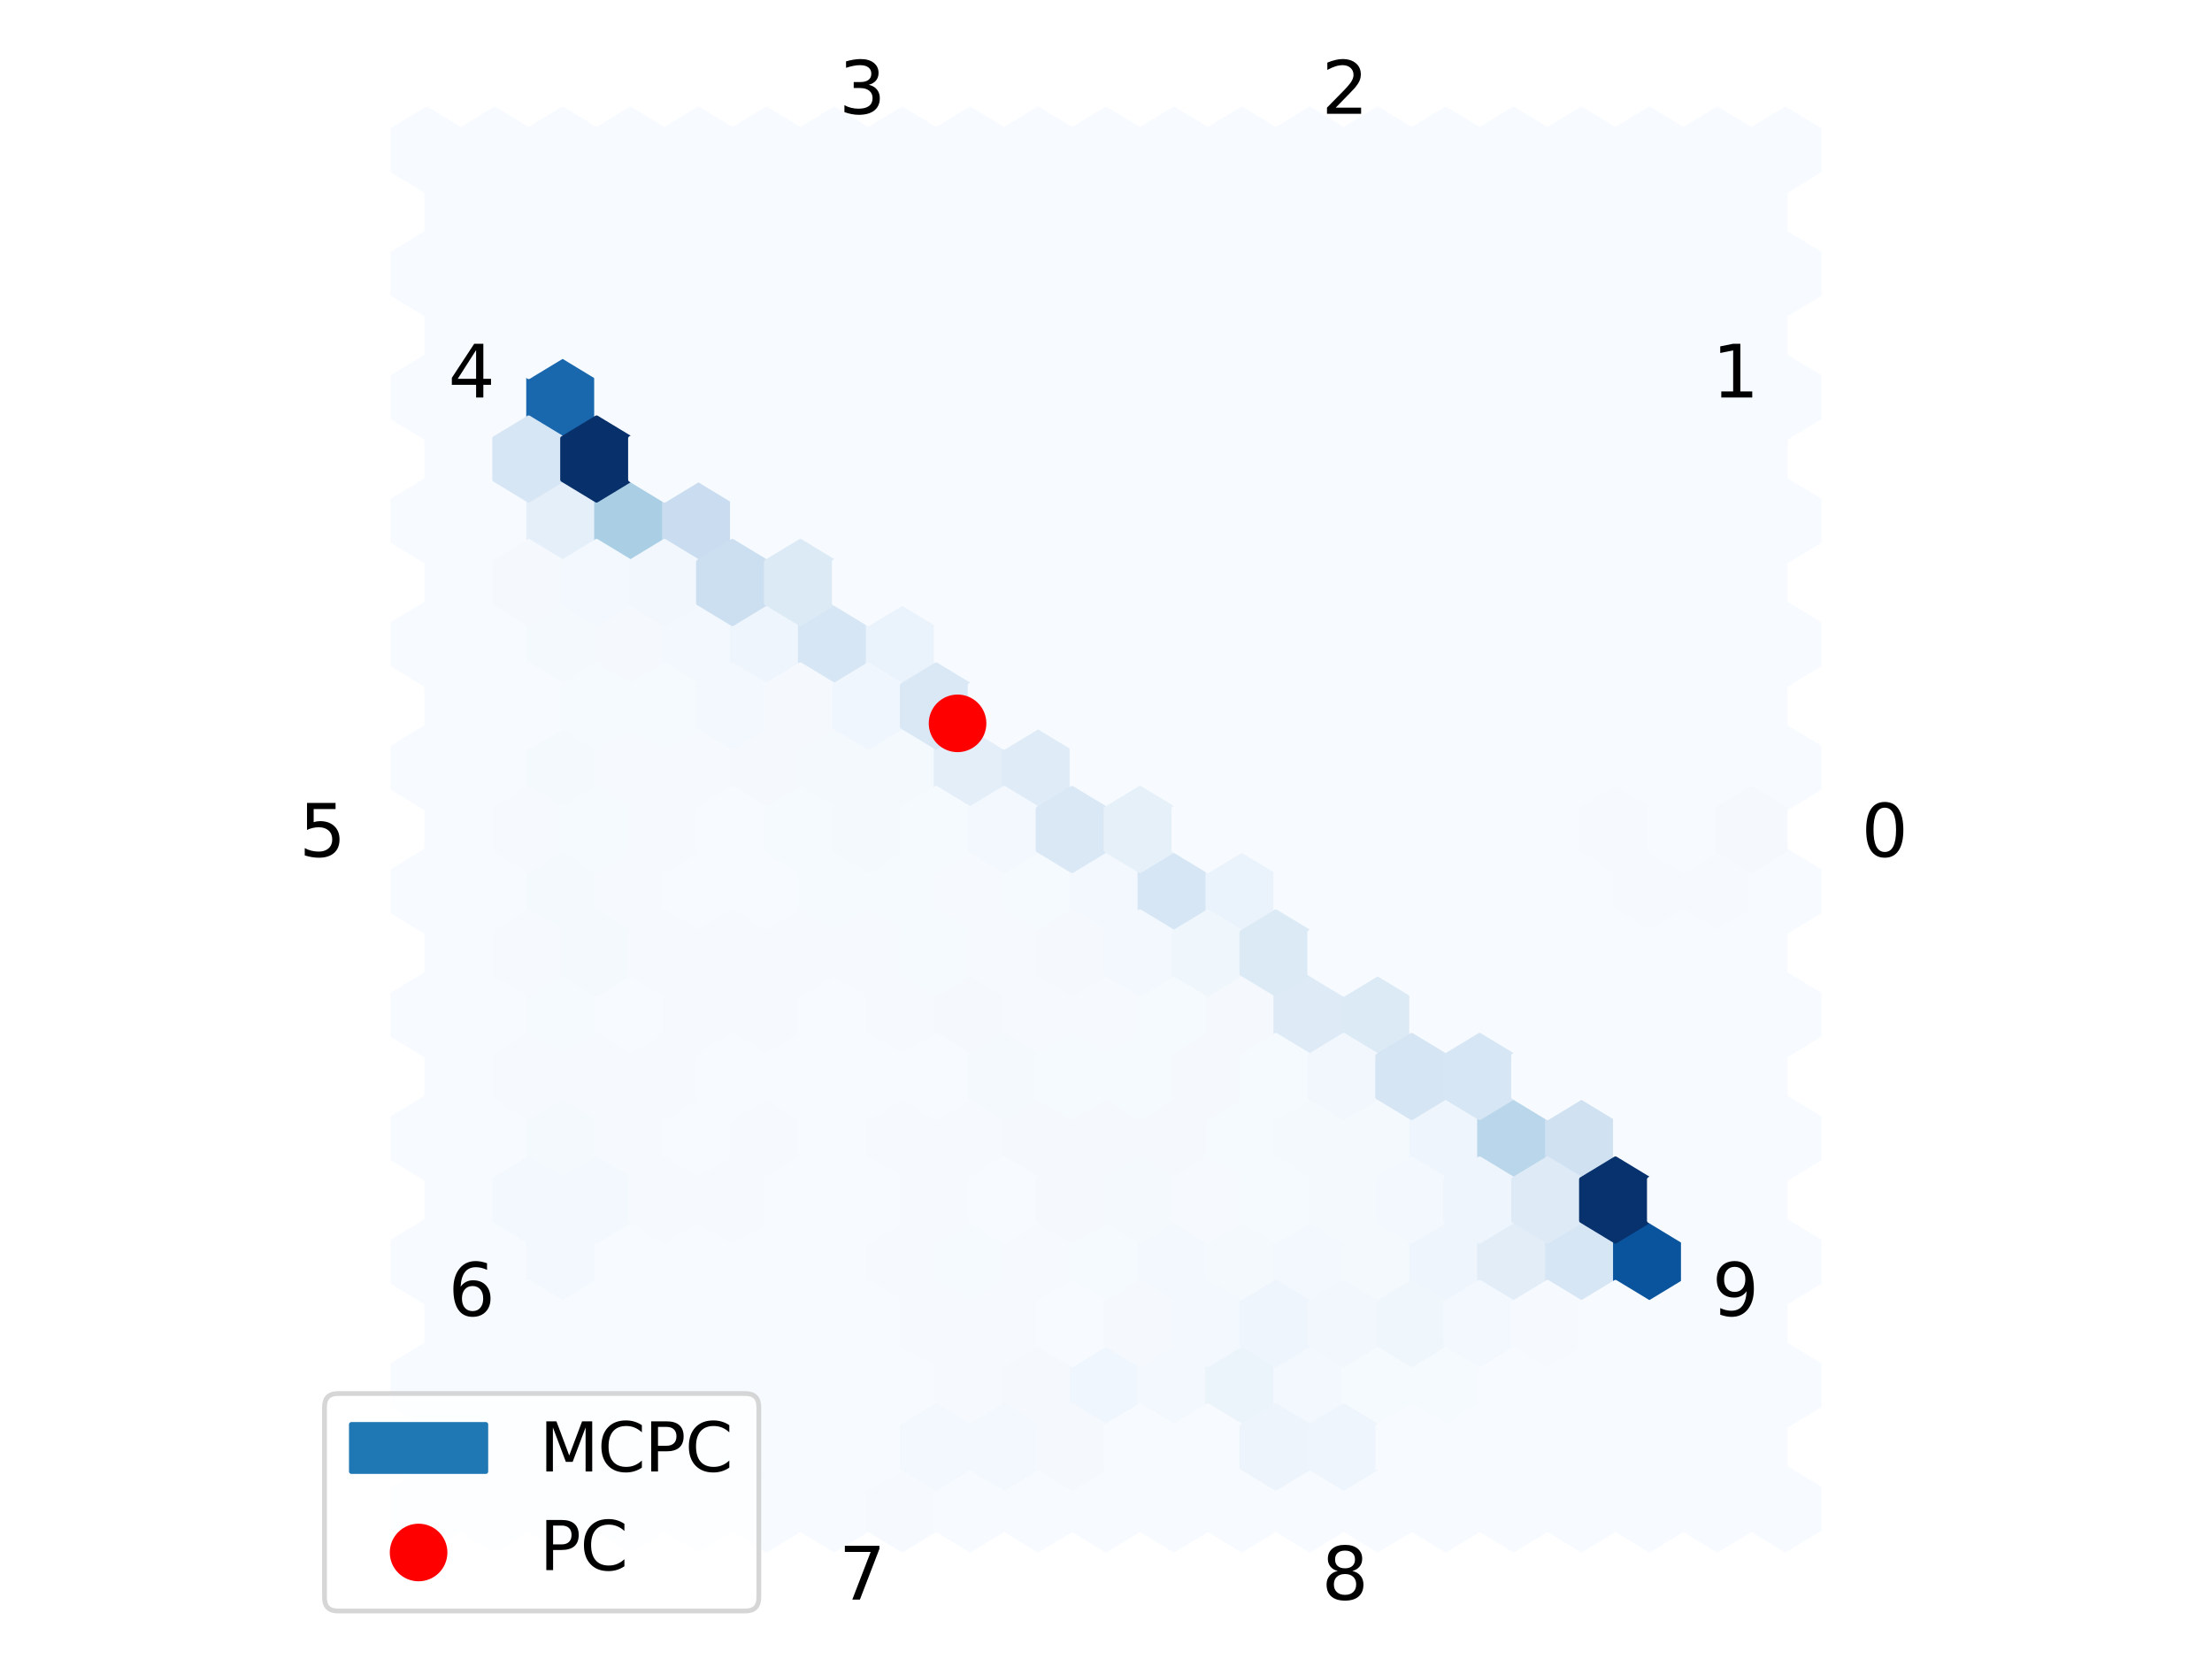 <?xml version="1.0" encoding="utf-8" standalone="no"?>
<!DOCTYPE svg PUBLIC "-//W3C//DTD SVG 1.1//EN"
  "http://www.w3.org/Graphics/SVG/1.1/DTD/svg11.dtd">
<svg xmlns:xlink="http://www.w3.org/1999/xlink" width="460.8pt" height="345.6pt" viewBox="0 0 460.8 345.6" xmlns="http://www.w3.org/2000/svg" version="1.1">
 <defs>
  <style type="text/css">*{stroke-linejoin: round; stroke-linecap: butt}</style>
 </defs>
 <g id="figure_1">
  <g id="patch_1">
   <path d="M 0 345.6 
L 460.8 345.6 
L 460.8 0 
L 0 0 
z
" style="fill: #ffffff"/>
  </g>
  <g id="axes_1">
   <g id="PolyCollection_1">
    <defs>
     <path id="C0_0_f2864f9085" d="M 237.475 -168.512 
L 237.475 -177.088 
L 230.4 -181.376 
L 223.325 -177.088 
L 223.325 -168.512 
L 230.4 -164.224 
z
"/>
    </defs>
    <g clip-path="url(#pa27d79da57)">
     <use xlink:href="#C0_0_f2864f9085" x="-141.5" y="487.1" style="fill: #f7fbff; stroke: #f7fbff"/>
    </g>
    <g clip-path="url(#pa27d79da57)">
     <use xlink:href="#C0_0_f2864f9085" x="-141.5" y="461.373" style="fill: #f7fbff; stroke: #f7fbff"/>
    </g>
    <g clip-path="url(#pa27d79da57)">
     <use xlink:href="#C0_0_f2864f9085" x="-141.5" y="435.645" style="fill: #f7fbff; stroke: #f7fbff"/>
    </g>
    <g clip-path="url(#pa27d79da57)">
     <use xlink:href="#C0_0_f2864f9085" x="-141.5" y="409.918" style="fill: #f7fbff; stroke: #f7fbff"/>
    </g>
    <g clip-path="url(#pa27d79da57)">
     <use xlink:href="#C0_0_f2864f9085" x="-141.5" y="384.191" style="fill: #f7fbff; stroke: #f7fbff"/>
    </g>
    <g clip-path="url(#pa27d79da57)">
     <use xlink:href="#C0_0_f2864f9085" x="-141.5" y="358.464" style="fill: #f7fbff; stroke: #f7fbff"/>
    </g>
    <g clip-path="url(#pa27d79da57)">
     <use xlink:href="#C0_0_f2864f9085" x="-141.5" y="332.736" style="fill: #f7fbff; stroke: #f7fbff"/>
    </g>
    <g clip-path="url(#pa27d79da57)">
     <use xlink:href="#C0_0_f2864f9085" x="-141.5" y="307.009" style="fill: #f7fbff; stroke: #f7fbff"/>
    </g>
    <g clip-path="url(#pa27d79da57)">
     <use xlink:href="#C0_0_f2864f9085" x="-141.5" y="281.282" style="fill: #f7fbff; stroke: #f7fbff"/>
    </g>
    <g clip-path="url(#pa27d79da57)">
     <use xlink:href="#C0_0_f2864f9085" x="-141.5" y="255.555" style="fill: #f7fbff; stroke: #f7fbff"/>
    </g>
    <g clip-path="url(#pa27d79da57)">
     <use xlink:href="#C0_0_f2864f9085" x="-141.5" y="229.827" style="fill: #f7fbff; stroke: #f7fbff"/>
    </g>
    <g clip-path="url(#pa27d79da57)">
     <use xlink:href="#C0_0_f2864f9085" x="-141.5" y="204.1" style="fill: #f7fbff; stroke: #f7fbff"/>
    </g>
    <g clip-path="url(#pa27d79da57)">
     <use xlink:href="#C0_0_f2864f9085" x="-127.35" y="487.1" style="fill: #f7fbff; stroke: #f7fbff"/>
    </g>
    <g clip-path="url(#pa27d79da57)">
     <use xlink:href="#C0_0_f2864f9085" x="-127.35" y="461.373" style="fill: #f7fbff; stroke: #f7fbff"/>
    </g>
    <g clip-path="url(#pa27d79da57)">
     <use xlink:href="#C0_0_f2864f9085" x="-127.35" y="435.645" style="fill: #f7fbff; stroke: #f7fbff"/>
    </g>
    <g clip-path="url(#pa27d79da57)">
     <use xlink:href="#C0_0_f2864f9085" x="-127.35" y="409.918" style="fill: #f7fbff; stroke: #f7fbff"/>
    </g>
    <g clip-path="url(#pa27d79da57)">
     <use xlink:href="#C0_0_f2864f9085" x="-127.35" y="384.191" style="fill: #f7fbff; stroke: #f7fbff"/>
    </g>
    <g clip-path="url(#pa27d79da57)">
     <use xlink:href="#C0_0_f2864f9085" x="-127.35" y="358.464" style="fill: #f7fbff; stroke: #f7fbff"/>
    </g>
    <g clip-path="url(#pa27d79da57)">
     <use xlink:href="#C0_0_f2864f9085" x="-127.35" y="332.736" style="fill: #f7fbff; stroke: #f7fbff"/>
    </g>
    <g clip-path="url(#pa27d79da57)">
     <use xlink:href="#C0_0_f2864f9085" x="-127.35" y="307.009" style="fill: #f7fbff; stroke: #f7fbff"/>
    </g>
    <g clip-path="url(#pa27d79da57)">
     <use xlink:href="#C0_0_f2864f9085" x="-127.35" y="281.282" style="fill: #f7fbff; stroke: #f7fbff"/>
    </g>
    <g clip-path="url(#pa27d79da57)">
     <use xlink:href="#C0_0_f2864f9085" x="-127.35" y="255.555" style="fill: #f7fbff; stroke: #f7fbff"/>
    </g>
    <g clip-path="url(#pa27d79da57)">
     <use xlink:href="#C0_0_f2864f9085" x="-127.35" y="229.827" style="fill: #f7fbff; stroke: #f7fbff"/>
    </g>
    <g clip-path="url(#pa27d79da57)">
     <use xlink:href="#C0_0_f2864f9085" x="-127.35" y="204.1" style="fill: #f7fbff; stroke: #f7fbff"/>
    </g>
    <g clip-path="url(#pa27d79da57)">
     <use xlink:href="#C0_0_f2864f9085" x="-113.2" y="487.1" style="fill: #f7fbff; stroke: #f7fbff"/>
    </g>
    <g clip-path="url(#pa27d79da57)">
     <use xlink:href="#C0_0_f2864f9085" x="-113.2" y="461.373" style="fill: #f7fbff; stroke: #f7fbff"/>
    </g>
    <g clip-path="url(#pa27d79da57)">
     <use xlink:href="#C0_0_f2864f9085" x="-113.2" y="435.645" style="fill: #f2f8fd; stroke: #f2f8fd"/>
    </g>
    <g clip-path="url(#pa27d79da57)">
     <use xlink:href="#C0_0_f2864f9085" x="-113.2" y="409.918" style="fill: #f4f9fe; stroke: #f4f9fe"/>
    </g>
    <g clip-path="url(#pa27d79da57)">
     <use xlink:href="#C0_0_f2864f9085" x="-113.2" y="384.191" style="fill: #f5fafe; stroke: #f5fafe"/>
    </g>
    <g clip-path="url(#pa27d79da57)">
     <use xlink:href="#C0_0_f2864f9085" x="-113.2" y="358.464" style="fill: #f4f9fe; stroke: #f4f9fe"/>
    </g>
    <g clip-path="url(#pa27d79da57)">
     <use xlink:href="#C0_0_f2864f9085" x="-113.2" y="332.736" style="fill: #f4f9fe; stroke: #f4f9fe"/>
    </g>
    <g clip-path="url(#pa27d79da57)">
     <use xlink:href="#C0_0_f2864f9085" x="-113.2" y="307.009" style="fill: #f4f9fe; stroke: #f4f9fe"/>
    </g>
    <g clip-path="url(#pa27d79da57)">
     <use xlink:href="#C0_0_f2864f9085" x="-113.2" y="281.282" style="fill: #e5eff9; stroke: #e5eff9"/>
    </g>
    <g clip-path="url(#pa27d79da57)">
     <use xlink:href="#C0_0_f2864f9085" x="-113.2" y="255.555" style="fill: #1967ad; stroke: #1967ad"/>
    </g>
    <g clip-path="url(#pa27d79da57)">
     <use xlink:href="#C0_0_f2864f9085" x="-113.2" y="229.827" style="fill: #f7fbff; stroke: #f7fbff"/>
    </g>
    <g clip-path="url(#pa27d79da57)">
     <use xlink:href="#C0_0_f2864f9085" x="-113.2" y="204.1" style="fill: #f7fbff; stroke: #f7fbff"/>
    </g>
    <g clip-path="url(#pa27d79da57)">
     <use xlink:href="#C0_0_f2864f9085" x="-99.05" y="487.1" style="fill: #f7fbff; stroke: #f7fbff"/>
    </g>
    <g clip-path="url(#pa27d79da57)">
     <use xlink:href="#C0_0_f2864f9085" x="-99.05" y="461.373" style="fill: #f7fbff; stroke: #f7fbff"/>
    </g>
    <g clip-path="url(#pa27d79da57)">
     <use xlink:href="#C0_0_f2864f9085" x="-99.05" y="435.645" style="fill: #f7fbff; stroke: #f7fbff"/>
    </g>
    <g clip-path="url(#pa27d79da57)">
     <use xlink:href="#C0_0_f2864f9085" x="-99.05" y="409.918" style="fill: #f6faff; stroke: #f6faff"/>
    </g>
    <g clip-path="url(#pa27d79da57)">
     <use xlink:href="#C0_0_f2864f9085" x="-99.05" y="384.191" style="fill: #f7fbff; stroke: #f7fbff"/>
    </g>
    <g clip-path="url(#pa27d79da57)">
     <use xlink:href="#C0_0_f2864f9085" x="-99.05" y="358.464" style="fill: #f6faff; stroke: #f6faff"/>
    </g>
    <g clip-path="url(#pa27d79da57)">
     <use xlink:href="#C0_0_f2864f9085" x="-99.05" y="332.736" style="fill: #f6faff; stroke: #f6faff"/>
    </g>
    <g clip-path="url(#pa27d79da57)">
     <use xlink:href="#C0_0_f2864f9085" x="-99.05" y="307.009" style="fill: #f5f9fe; stroke: #f5f9fe"/>
    </g>
    <g clip-path="url(#pa27d79da57)">
     <use xlink:href="#C0_0_f2864f9085" x="-99.05" y="281.282" style="fill: #aacfe5; stroke: #aacfe5"/>
    </g>
    <g clip-path="url(#pa27d79da57)">
     <use xlink:href="#C0_0_f2864f9085" x="-99.05" y="255.555" style="fill: #f7fbff; stroke: #f7fbff"/>
    </g>
    <g clip-path="url(#pa27d79da57)">
     <use xlink:href="#C0_0_f2864f9085" x="-99.05" y="229.827" style="fill: #f7fbff; stroke: #f7fbff"/>
    </g>
    <g clip-path="url(#pa27d79da57)">
     <use xlink:href="#C0_0_f2864f9085" x="-99.05" y="204.1" style="fill: #f7fbff; stroke: #f7fbff"/>
    </g>
    <g clip-path="url(#pa27d79da57)">
     <use xlink:href="#C0_0_f2864f9085" x="-84.9" y="487.1" style="fill: #f7fbff; stroke: #f7fbff"/>
    </g>
    <g clip-path="url(#pa27d79da57)">
     <use xlink:href="#C0_0_f2864f9085" x="-84.9" y="461.373" style="fill: #f7fbff; stroke: #f7fbff"/>
    </g>
    <g clip-path="url(#pa27d79da57)">
     <use xlink:href="#C0_0_f2864f9085" x="-84.9" y="435.645" style="fill: #f7fbff; stroke: #f7fbff"/>
    </g>
    <g clip-path="url(#pa27d79da57)">
     <use xlink:href="#C0_0_f2864f9085" x="-84.9" y="409.918" style="fill: #f7fbff; stroke: #f7fbff"/>
    </g>
    <g clip-path="url(#pa27d79da57)">
     <use xlink:href="#C0_0_f2864f9085" x="-84.9" y="384.191" style="fill: #f6faff; stroke: #f6faff"/>
    </g>
    <g clip-path="url(#pa27d79da57)">
     <use xlink:href="#C0_0_f2864f9085" x="-84.9" y="358.464" style="fill: #f7fbff; stroke: #f7fbff"/>
    </g>
    <g clip-path="url(#pa27d79da57)">
     <use xlink:href="#C0_0_f2864f9085" x="-84.9" y="332.736" style="fill: #f6faff; stroke: #f6faff"/>
    </g>
    <g clip-path="url(#pa27d79da57)">
     <use xlink:href="#C0_0_f2864f9085" x="-84.9" y="307.009" style="fill: #f3f8fe; stroke: #f3f8fe"/>
    </g>
    <g clip-path="url(#pa27d79da57)">
     <use xlink:href="#C0_0_f2864f9085" x="-84.9" y="281.282" style="fill: #caddf0; stroke: #caddf0"/>
    </g>
    <g clip-path="url(#pa27d79da57)">
     <use xlink:href="#C0_0_f2864f9085" x="-84.9" y="255.555" style="fill: #f7fbff; stroke: #f7fbff"/>
    </g>
    <g clip-path="url(#pa27d79da57)">
     <use xlink:href="#C0_0_f2864f9085" x="-84.9" y="229.827" style="fill: #f7fbff; stroke: #f7fbff"/>
    </g>
    <g clip-path="url(#pa27d79da57)">
     <use xlink:href="#C0_0_f2864f9085" x="-84.9" y="204.1" style="fill: #f7fbff; stroke: #f7fbff"/>
    </g>
    <g clip-path="url(#pa27d79da57)">
     <use xlink:href="#C0_0_f2864f9085" x="-70.75" y="487.1" style="fill: #f7fbff; stroke: #f7fbff"/>
    </g>
    <g clip-path="url(#pa27d79da57)">
     <use xlink:href="#C0_0_f2864f9085" x="-70.75" y="461.373" style="fill: #f7fbff; stroke: #f7fbff"/>
    </g>
    <g clip-path="url(#pa27d79da57)">
     <use xlink:href="#C0_0_f2864f9085" x="-70.75" y="435.645" style="fill: #f7fbff; stroke: #f7fbff"/>
    </g>
    <g clip-path="url(#pa27d79da57)">
     <use xlink:href="#C0_0_f2864f9085" x="-70.75" y="409.918" style="fill: #f6faff; stroke: #f6faff"/>
    </g>
    <g clip-path="url(#pa27d79da57)">
     <use xlink:href="#C0_0_f2864f9085" x="-70.75" y="384.191" style="fill: #f6faff; stroke: #f6faff"/>
    </g>
    <g clip-path="url(#pa27d79da57)">
     <use xlink:href="#C0_0_f2864f9085" x="-70.75" y="358.464" style="fill: #f7fbff; stroke: #f7fbff"/>
    </g>
    <g clip-path="url(#pa27d79da57)">
     <use xlink:href="#C0_0_f2864f9085" x="-70.75" y="332.736" style="fill: #f5f9fe; stroke: #f5f9fe"/>
    </g>
    <g clip-path="url(#pa27d79da57)">
     <use xlink:href="#C0_0_f2864f9085" x="-70.75" y="307.009" style="fill: #eef5fc; stroke: #eef5fc"/>
    </g>
    <g clip-path="url(#pa27d79da57)">
     <use xlink:href="#C0_0_f2864f9085" x="-70.75" y="281.282" style="fill: #f7fbff; stroke: #f7fbff"/>
    </g>
    <g clip-path="url(#pa27d79da57)">
     <use xlink:href="#C0_0_f2864f9085" x="-70.75" y="255.555" style="fill: #f7fbff; stroke: #f7fbff"/>
    </g>
    <g clip-path="url(#pa27d79da57)">
     <use xlink:href="#C0_0_f2864f9085" x="-70.75" y="229.827" style="fill: #f7fbff; stroke: #f7fbff"/>
    </g>
    <g clip-path="url(#pa27d79da57)">
     <use xlink:href="#C0_0_f2864f9085" x="-70.75" y="204.1" style="fill: #f7fbff; stroke: #f7fbff"/>
    </g>
    <g clip-path="url(#pa27d79da57)">
     <use xlink:href="#C0_0_f2864f9085" x="-56.6" y="487.1" style="fill: #f7fbff; stroke: #f7fbff"/>
    </g>
    <g clip-path="url(#pa27d79da57)">
     <use xlink:href="#C0_0_f2864f9085" x="-56.6" y="461.373" style="fill: #f7fbff; stroke: #f7fbff"/>
    </g>
    <g clip-path="url(#pa27d79da57)">
     <use xlink:href="#C0_0_f2864f9085" x="-56.6" y="435.645" style="fill: #f7fbff; stroke: #f7fbff"/>
    </g>
    <g clip-path="url(#pa27d79da57)">
     <use xlink:href="#C0_0_f2864f9085" x="-56.6" y="409.918" style="fill: #f7fbff; stroke: #f7fbff"/>
    </g>
    <g clip-path="url(#pa27d79da57)">
     <use xlink:href="#C0_0_f2864f9085" x="-56.6" y="384.191" style="fill: #f7fbff; stroke: #f7fbff"/>
    </g>
    <g clip-path="url(#pa27d79da57)">
     <use xlink:href="#C0_0_f2864f9085" x="-56.6" y="358.464" style="fill: #f5fafe; stroke: #f5fafe"/>
    </g>
    <g clip-path="url(#pa27d79da57)">
     <use xlink:href="#C0_0_f2864f9085" x="-56.6" y="332.736" style="fill: #f4f9fe; stroke: #f4f9fe"/>
    </g>
    <g clip-path="url(#pa27d79da57)">
     <use xlink:href="#C0_0_f2864f9085" x="-56.6" y="307.009" style="fill: #d6e6f4; stroke: #d6e6f4"/>
    </g>
    <g clip-path="url(#pa27d79da57)">
     <use xlink:href="#C0_0_f2864f9085" x="-56.6" y="281.282" style="fill: #f7fbff; stroke: #f7fbff"/>
    </g>
    <g clip-path="url(#pa27d79da57)">
     <use xlink:href="#C0_0_f2864f9085" x="-56.6" y="255.555" style="fill: #f7fbff; stroke: #f7fbff"/>
    </g>
    <g clip-path="url(#pa27d79da57)">
     <use xlink:href="#C0_0_f2864f9085" x="-56.6" y="229.827" style="fill: #f7fbff; stroke: #f7fbff"/>
    </g>
    <g clip-path="url(#pa27d79da57)">
     <use xlink:href="#C0_0_f2864f9085" x="-56.6" y="204.1" style="fill: #f7fbff; stroke: #f7fbff"/>
    </g>
    <g clip-path="url(#pa27d79da57)">
     <use xlink:href="#C0_0_f2864f9085" x="-42.45" y="487.1" style="fill: #f6faff; stroke: #f6faff"/>
    </g>
    <g clip-path="url(#pa27d79da57)">
     <use xlink:href="#C0_0_f2864f9085" x="-42.45" y="461.373" style="fill: #f7fbff; stroke: #f7fbff"/>
    </g>
    <g clip-path="url(#pa27d79da57)">
     <use xlink:href="#C0_0_f2864f9085" x="-42.45" y="435.645" style="fill: #f6faff; stroke: #f6faff"/>
    </g>
    <g clip-path="url(#pa27d79da57)">
     <use xlink:href="#C0_0_f2864f9085" x="-42.45" y="409.918" style="fill: #f6faff; stroke: #f6faff"/>
    </g>
    <g clip-path="url(#pa27d79da57)">
     <use xlink:href="#C0_0_f2864f9085" x="-42.45" y="384.191" style="fill: #f6faff; stroke: #f6faff"/>
    </g>
    <g clip-path="url(#pa27d79da57)">
     <use xlink:href="#C0_0_f2864f9085" x="-42.45" y="358.464" style="fill: #f5fafe; stroke: #f5fafe"/>
    </g>
    <g clip-path="url(#pa27d79da57)">
     <use xlink:href="#C0_0_f2864f9085" x="-42.45" y="332.736" style="fill: #f4f9fe; stroke: #f4f9fe"/>
    </g>
    <g clip-path="url(#pa27d79da57)">
     <use xlink:href="#C0_0_f2864f9085" x="-42.45" y="307.009" style="fill: #eaf2fb; stroke: #eaf2fb"/>
    </g>
    <g clip-path="url(#pa27d79da57)">
     <use xlink:href="#C0_0_f2864f9085" x="-42.45" y="281.282" style="fill: #f7fbff; stroke: #f7fbff"/>
    </g>
    <g clip-path="url(#pa27d79da57)">
     <use xlink:href="#C0_0_f2864f9085" x="-42.45" y="255.555" style="fill: #f7fbff; stroke: #f7fbff"/>
    </g>
    <g clip-path="url(#pa27d79da57)">
     <use xlink:href="#C0_0_f2864f9085" x="-42.45" y="229.827" style="fill: #f7fbff; stroke: #f7fbff"/>
    </g>
    <g clip-path="url(#pa27d79da57)">
     <use xlink:href="#C0_0_f2864f9085" x="-42.45" y="204.1" style="fill: #f7fbff; stroke: #f7fbff"/>
    </g>
    <g clip-path="url(#pa27d79da57)">
     <use xlink:href="#C0_0_f2864f9085" x="-28.3" y="487.1" style="fill: #f7fbff; stroke: #f7fbff"/>
    </g>
    <g clip-path="url(#pa27d79da57)">
     <use xlink:href="#C0_0_f2864f9085" x="-28.3" y="461.373" style="fill: #f6faff; stroke: #f6faff"/>
    </g>
    <g clip-path="url(#pa27d79da57)">
     <use xlink:href="#C0_0_f2864f9085" x="-28.3" y="435.645" style="fill: #f5fafe; stroke: #f5fafe"/>
    </g>
    <g clip-path="url(#pa27d79da57)">
     <use xlink:href="#C0_0_f2864f9085" x="-28.3" y="409.918" style="fill: #f6faff; stroke: #f6faff"/>
    </g>
    <g clip-path="url(#pa27d79da57)">
     <use xlink:href="#C0_0_f2864f9085" x="-28.3" y="384.191" style="fill: #f5f9fe; stroke: #f5f9fe"/>
    </g>
    <g clip-path="url(#pa27d79da57)">
     <use xlink:href="#C0_0_f2864f9085" x="-28.3" y="358.464" style="fill: #f6faff; stroke: #f6faff"/>
    </g>
    <g clip-path="url(#pa27d79da57)">
     <use xlink:href="#C0_0_f2864f9085" x="-28.3" y="332.736" style="fill: #e3eef8; stroke: #e3eef8"/>
    </g>
    <g clip-path="url(#pa27d79da57)">
     <use xlink:href="#C0_0_f2864f9085" x="-28.3" y="307.009" style="fill: #f7fbff; stroke: #f7fbff"/>
    </g>
    <g clip-path="url(#pa27d79da57)">
     <use xlink:href="#C0_0_f2864f9085" x="-28.3" y="281.282" style="fill: #f7fbff; stroke: #f7fbff"/>
    </g>
    <g clip-path="url(#pa27d79da57)">
     <use xlink:href="#C0_0_f2864f9085" x="-28.3" y="255.555" style="fill: #f7fbff; stroke: #f7fbff"/>
    </g>
    <g clip-path="url(#pa27d79da57)">
     <use xlink:href="#C0_0_f2864f9085" x="-28.3" y="229.827" style="fill: #f7fbff; stroke: #f7fbff"/>
    </g>
    <g clip-path="url(#pa27d79da57)">
     <use xlink:href="#C0_0_f2864f9085" x="-28.3" y="204.1" style="fill: #f7fbff; stroke: #f7fbff"/>
    </g>
    <g clip-path="url(#pa27d79da57)">
     <use xlink:href="#C0_0_f2864f9085" x="-14.15" y="487.1" style="fill: #f7fbff; stroke: #f7fbff"/>
    </g>
    <g clip-path="url(#pa27d79da57)">
     <use xlink:href="#C0_0_f2864f9085" x="-14.15" y="461.373" style="fill: #f5f9fe; stroke: #f5f9fe"/>
    </g>
    <g clip-path="url(#pa27d79da57)">
     <use xlink:href="#C0_0_f2864f9085" x="-14.15" y="435.645" style="fill: #f6faff; stroke: #f6faff"/>
    </g>
    <g clip-path="url(#pa27d79da57)">
     <use xlink:href="#C0_0_f2864f9085" x="-14.15" y="409.918" style="fill: #f5f9fe; stroke: #f5f9fe"/>
    </g>
    <g clip-path="url(#pa27d79da57)">
     <use xlink:href="#C0_0_f2864f9085" x="-14.15" y="384.191" style="fill: #f6faff; stroke: #f6faff"/>
    </g>
    <g clip-path="url(#pa27d79da57)">
     <use xlink:href="#C0_0_f2864f9085" x="-14.15" y="358.464" style="fill: #f5fafe; stroke: #f5fafe"/>
    </g>
    <g clip-path="url(#pa27d79da57)">
     <use xlink:href="#C0_0_f2864f9085" x="-14.15" y="332.736" style="fill: #dfebf7; stroke: #dfebf7"/>
    </g>
    <g clip-path="url(#pa27d79da57)">
     <use xlink:href="#C0_0_f2864f9085" x="-14.15" y="307.009" style="fill: #f7fbff; stroke: #f7fbff"/>
    </g>
    <g clip-path="url(#pa27d79da57)">
     <use xlink:href="#C0_0_f2864f9085" x="-14.15" y="281.282" style="fill: #f7fbff; stroke: #f7fbff"/>
    </g>
    <g clip-path="url(#pa27d79da57)">
     <use xlink:href="#C0_0_f2864f9085" x="-14.15" y="255.555" style="fill: #f7fbff; stroke: #f7fbff"/>
    </g>
    <g clip-path="url(#pa27d79da57)">
     <use xlink:href="#C0_0_f2864f9085" x="-14.15" y="229.827" style="fill: #f7fbff; stroke: #f7fbff"/>
    </g>
    <g clip-path="url(#pa27d79da57)">
     <use xlink:href="#C0_0_f2864f9085" x="-14.15" y="204.1" style="fill: #f7fbff; stroke: #f7fbff"/>
    </g>
    <g clip-path="url(#pa27d79da57)">
     <use xlink:href="#C0_0_f2864f9085" x="0" y="487.1" style="fill: #f7fbff; stroke: #f7fbff"/>
    </g>
    <g clip-path="url(#pa27d79da57)">
     <use xlink:href="#C0_0_f2864f9085" x="0" y="461.373" style="fill: #f0f6fd; stroke: #f0f6fd"/>
    </g>
    <g clip-path="url(#pa27d79da57)">
     <use xlink:href="#C0_0_f2864f9085" x="0" y="435.645" style="fill: #f5fafe; stroke: #f5fafe"/>
    </g>
    <g clip-path="url(#pa27d79da57)">
     <use xlink:href="#C0_0_f2864f9085" x="0" y="409.918" style="fill: #f5f9fe; stroke: #f5f9fe"/>
    </g>
    <g clip-path="url(#pa27d79da57)">
     <use xlink:href="#C0_0_f2864f9085" x="0" y="384.191" style="fill: #f6faff; stroke: #f6faff"/>
    </g>
    <g clip-path="url(#pa27d79da57)">
     <use xlink:href="#C0_0_f2864f9085" x="0" y="358.464" style="fill: #f3f8fe; stroke: #f3f8fe"/>
    </g>
    <g clip-path="url(#pa27d79da57)">
     <use xlink:href="#C0_0_f2864f9085" x="0" y="332.736" style="fill: #f7fbff; stroke: #f7fbff"/>
    </g>
    <g clip-path="url(#pa27d79da57)">
     <use xlink:href="#C0_0_f2864f9085" x="0" y="307.009" style="fill: #f7fbff; stroke: #f7fbff"/>
    </g>
    <g clip-path="url(#pa27d79da57)">
     <use xlink:href="#C0_0_f2864f9085" x="0" y="281.282" style="fill: #f7fbff; stroke: #f7fbff"/>
    </g>
    <g clip-path="url(#pa27d79da57)">
     <use xlink:href="#C0_0_f2864f9085" x="0" y="255.555" style="fill: #f7fbff; stroke: #f7fbff"/>
    </g>
    <g clip-path="url(#pa27d79da57)">
     <use xlink:href="#C0_0_f2864f9085" x="0" y="229.827" style="fill: #f7fbff; stroke: #f7fbff"/>
    </g>
    <g clip-path="url(#pa27d79da57)">
     <use xlink:href="#C0_0_f2864f9085" x="0" y="204.1" style="fill: #f7fbff; stroke: #f7fbff"/>
    </g>
    <g clip-path="url(#pa27d79da57)">
     <use xlink:href="#C0_0_f2864f9085" x="14.15" y="487.1" style="fill: #f7fbff; stroke: #f7fbff"/>
    </g>
    <g clip-path="url(#pa27d79da57)">
     <use xlink:href="#C0_0_f2864f9085" x="14.15" y="461.373" style="fill: #f2f8fd; stroke: #f2f8fd"/>
    </g>
    <g clip-path="url(#pa27d79da57)">
     <use xlink:href="#C0_0_f2864f9085" x="14.15" y="435.645" style="fill: #f2f8fd; stroke: #f2f8fd"/>
    </g>
    <g clip-path="url(#pa27d79da57)">
     <use xlink:href="#C0_0_f2864f9085" x="14.15" y="409.918" style="fill: #f5f9fe; stroke: #f5f9fe"/>
    </g>
    <g clip-path="url(#pa27d79da57)">
     <use xlink:href="#C0_0_f2864f9085" x="14.15" y="384.191" style="fill: #f5fafe; stroke: #f5fafe"/>
    </g>
    <g clip-path="url(#pa27d79da57)">
     <use xlink:href="#C0_0_f2864f9085" x="14.15" y="358.464" style="fill: #d6e6f4; stroke: #d6e6f4"/>
    </g>
    <g clip-path="url(#pa27d79da57)">
     <use xlink:href="#C0_0_f2864f9085" x="14.15" y="332.736" style="fill: #f7fbff; stroke: #f7fbff"/>
    </g>
    <g clip-path="url(#pa27d79da57)">
     <use xlink:href="#C0_0_f2864f9085" x="14.15" y="307.009" style="fill: #f7fbff; stroke: #f7fbff"/>
    </g>
    <g clip-path="url(#pa27d79da57)">
     <use xlink:href="#C0_0_f2864f9085" x="14.15" y="281.282" style="fill: #f7fbff; stroke: #f7fbff"/>
    </g>
    <g clip-path="url(#pa27d79da57)">
     <use xlink:href="#C0_0_f2864f9085" x="14.15" y="255.555" style="fill: #f7fbff; stroke: #f7fbff"/>
    </g>
    <g clip-path="url(#pa27d79da57)">
     <use xlink:href="#C0_0_f2864f9085" x="14.15" y="229.827" style="fill: #f7fbff; stroke: #f7fbff"/>
    </g>
    <g clip-path="url(#pa27d79da57)">
     <use xlink:href="#C0_0_f2864f9085" x="14.15" y="204.1" style="fill: #f7fbff; stroke: #f7fbff"/>
    </g>
    <g clip-path="url(#pa27d79da57)">
     <use xlink:href="#C0_0_f2864f9085" x="28.3" y="487.1" style="fill: #f7fbff; stroke: #f7fbff"/>
    </g>
    <g clip-path="url(#pa27d79da57)">
     <use xlink:href="#C0_0_f2864f9085" x="28.3" y="461.373" style="fill: #ecf4fb; stroke: #ecf4fb"/>
    </g>
    <g clip-path="url(#pa27d79da57)">
     <use xlink:href="#C0_0_f2864f9085" x="28.3" y="435.645" style="fill: #f4f9fe; stroke: #f4f9fe"/>
    </g>
    <g clip-path="url(#pa27d79da57)">
     <use xlink:href="#C0_0_f2864f9085" x="28.3" y="409.918" style="fill: #f5fafe; stroke: #f5fafe"/>
    </g>
    <g clip-path="url(#pa27d79da57)">
     <use xlink:href="#C0_0_f2864f9085" x="28.3" y="384.191" style="fill: #f5f9fe; stroke: #f5f9fe"/>
    </g>
    <g clip-path="url(#pa27d79da57)">
     <use xlink:href="#C0_0_f2864f9085" x="28.3" y="358.464" style="fill: #eaf3fb; stroke: #eaf3fb"/>
    </g>
    <g clip-path="url(#pa27d79da57)">
     <use xlink:href="#C0_0_f2864f9085" x="28.3" y="332.736" style="fill: #f7fbff; stroke: #f7fbff"/>
    </g>
    <g clip-path="url(#pa27d79da57)">
     <use xlink:href="#C0_0_f2864f9085" x="28.3" y="307.009" style="fill: #f7fbff; stroke: #f7fbff"/>
    </g>
    <g clip-path="url(#pa27d79da57)">
     <use xlink:href="#C0_0_f2864f9085" x="28.3" y="281.282" style="fill: #f7fbff; stroke: #f7fbff"/>
    </g>
    <g clip-path="url(#pa27d79da57)">
     <use xlink:href="#C0_0_f2864f9085" x="28.3" y="255.555" style="fill: #f7fbff; stroke: #f7fbff"/>
    </g>
    <g clip-path="url(#pa27d79da57)">
     <use xlink:href="#C0_0_f2864f9085" x="28.3" y="229.827" style="fill: #f7fbff; stroke: #f7fbff"/>
    </g>
    <g clip-path="url(#pa27d79da57)">
     <use xlink:href="#C0_0_f2864f9085" x="28.3" y="204.1" style="fill: #f7fbff; stroke: #f7fbff"/>
    </g>
    <g clip-path="url(#pa27d79da57)">
     <use xlink:href="#C0_0_f2864f9085" x="42.45" y="487.1" style="fill: #f7fbff; stroke: #f7fbff"/>
    </g>
    <g clip-path="url(#pa27d79da57)">
     <use xlink:href="#C0_0_f2864f9085" x="42.45" y="461.373" style="fill: #f2f8fd; stroke: #f2f8fd"/>
    </g>
    <g clip-path="url(#pa27d79da57)">
     <use xlink:href="#C0_0_f2864f9085" x="42.45" y="435.645" style="fill: #f2f8fd; stroke: #f2f8fd"/>
    </g>
    <g clip-path="url(#pa27d79da57)">
     <use xlink:href="#C0_0_f2864f9085" x="42.45" y="409.918" style="fill: #f4f9fe; stroke: #f4f9fe"/>
    </g>
    <g clip-path="url(#pa27d79da57)">
     <use xlink:href="#C0_0_f2864f9085" x="42.45" y="384.191" style="fill: #deebf7; stroke: #deebf7"/>
    </g>
    <g clip-path="url(#pa27d79da57)">
     <use xlink:href="#C0_0_f2864f9085" x="42.45" y="358.464" style="fill: #f7fbff; stroke: #f7fbff"/>
    </g>
    <g clip-path="url(#pa27d79da57)">
     <use xlink:href="#C0_0_f2864f9085" x="42.45" y="332.736" style="fill: #f7fbff; stroke: #f7fbff"/>
    </g>
    <g clip-path="url(#pa27d79da57)">
     <use xlink:href="#C0_0_f2864f9085" x="42.45" y="307.009" style="fill: #f7fbff; stroke: #f7fbff"/>
    </g>
    <g clip-path="url(#pa27d79da57)">
     <use xlink:href="#C0_0_f2864f9085" x="42.45" y="281.282" style="fill: #f7fbff; stroke: #f7fbff"/>
    </g>
    <g clip-path="url(#pa27d79da57)">
     <use xlink:href="#C0_0_f2864f9085" x="42.45" y="255.555" style="fill: #f7fbff; stroke: #f7fbff"/>
    </g>
    <g clip-path="url(#pa27d79da57)">
     <use xlink:href="#C0_0_f2864f9085" x="42.45" y="229.827" style="fill: #f7fbff; stroke: #f7fbff"/>
    </g>
    <g clip-path="url(#pa27d79da57)">
     <use xlink:href="#C0_0_f2864f9085" x="42.45" y="204.1" style="fill: #f7fbff; stroke: #f7fbff"/>
    </g>
    <g clip-path="url(#pa27d79da57)">
     <use xlink:href="#C0_0_f2864f9085" x="56.6" y="487.1" style="fill: #f7fbff; stroke: #f7fbff"/>
    </g>
    <g clip-path="url(#pa27d79da57)">
     <use xlink:href="#C0_0_f2864f9085" x="56.6" y="461.373" style="fill: #f5fafe; stroke: #f5fafe"/>
    </g>
    <g clip-path="url(#pa27d79da57)">
     <use xlink:href="#C0_0_f2864f9085" x="56.6" y="435.645" style="fill: #f4f9fe; stroke: #f4f9fe"/>
    </g>
    <g clip-path="url(#pa27d79da57)">
     <use xlink:href="#C0_0_f2864f9085" x="56.6" y="409.918" style="fill: #f4f9fe; stroke: #f4f9fe"/>
    </g>
    <g clip-path="url(#pa27d79da57)">
     <use xlink:href="#C0_0_f2864f9085" x="56.6" y="384.191" style="fill: #dceaf6; stroke: #dceaf6"/>
    </g>
    <g clip-path="url(#pa27d79da57)">
     <use xlink:href="#C0_0_f2864f9085" x="56.6" y="358.464" style="fill: #f7fbff; stroke: #f7fbff"/>
    </g>
    <g clip-path="url(#pa27d79da57)">
     <use xlink:href="#C0_0_f2864f9085" x="56.6" y="332.736" style="fill: #f7fbff; stroke: #f7fbff"/>
    </g>
    <g clip-path="url(#pa27d79da57)">
     <use xlink:href="#C0_0_f2864f9085" x="56.6" y="307.009" style="fill: #f7fbff; stroke: #f7fbff"/>
    </g>
    <g clip-path="url(#pa27d79da57)">
     <use xlink:href="#C0_0_f2864f9085" x="56.6" y="281.282" style="fill: #f7fbff; stroke: #f7fbff"/>
    </g>
    <g clip-path="url(#pa27d79da57)">
     <use xlink:href="#C0_0_f2864f9085" x="56.6" y="255.555" style="fill: #f7fbff; stroke: #f7fbff"/>
    </g>
    <g clip-path="url(#pa27d79da57)">
     <use xlink:href="#C0_0_f2864f9085" x="56.6" y="229.827" style="fill: #f7fbff; stroke: #f7fbff"/>
    </g>
    <g clip-path="url(#pa27d79da57)">
     <use xlink:href="#C0_0_f2864f9085" x="56.6" y="204.1" style="fill: #f7fbff; stroke: #f7fbff"/>
    </g>
    <g clip-path="url(#pa27d79da57)">
     <use xlink:href="#C0_0_f2864f9085" x="70.75" y="487.1" style="fill: #f7fbff; stroke: #f7fbff"/>
    </g>
    <g clip-path="url(#pa27d79da57)">
     <use xlink:href="#C0_0_f2864f9085" x="70.75" y="461.373" style="fill: #f5fafe; stroke: #f5fafe"/>
    </g>
    <g clip-path="url(#pa27d79da57)">
     <use xlink:href="#C0_0_f2864f9085" x="70.75" y="435.645" style="fill: #eef5fc; stroke: #eef5fc"/>
    </g>
    <g clip-path="url(#pa27d79da57)">
     <use xlink:href="#C0_0_f2864f9085" x="70.75" y="409.918" style="fill: #eef5fc; stroke: #eef5fc"/>
    </g>
    <g clip-path="url(#pa27d79da57)">
     <use xlink:href="#C0_0_f2864f9085" x="70.75" y="384.191" style="fill: #f7fbff; stroke: #f7fbff"/>
    </g>
    <g clip-path="url(#pa27d79da57)">
     <use xlink:href="#C0_0_f2864f9085" x="70.75" y="358.464" style="fill: #f7fbff; stroke: #f7fbff"/>
    </g>
    <g clip-path="url(#pa27d79da57)">
     <use xlink:href="#C0_0_f2864f9085" x="70.75" y="332.736" style="fill: #f7fbff; stroke: #f7fbff"/>
    </g>
    <g clip-path="url(#pa27d79da57)">
     <use xlink:href="#C0_0_f2864f9085" x="70.75" y="307.009" style="fill: #f7fbff; stroke: #f7fbff"/>
    </g>
    <g clip-path="url(#pa27d79da57)">
     <use xlink:href="#C0_0_f2864f9085" x="70.75" y="281.282" style="fill: #f7fbff; stroke: #f7fbff"/>
    </g>
    <g clip-path="url(#pa27d79da57)">
     <use xlink:href="#C0_0_f2864f9085" x="70.75" y="255.555" style="fill: #f7fbff; stroke: #f7fbff"/>
    </g>
    <g clip-path="url(#pa27d79da57)">
     <use xlink:href="#C0_0_f2864f9085" x="70.75" y="229.827" style="fill: #f7fbff; stroke: #f7fbff"/>
    </g>
    <g clip-path="url(#pa27d79da57)">
     <use xlink:href="#C0_0_f2864f9085" x="70.75" y="204.1" style="fill: #f7fbff; stroke: #f7fbff"/>
    </g>
    <g clip-path="url(#pa27d79da57)">
     <use xlink:href="#C0_0_f2864f9085" x="84.9" y="487.1" style="fill: #f7fbff; stroke: #f7fbff"/>
    </g>
    <g clip-path="url(#pa27d79da57)">
     <use xlink:href="#C0_0_f2864f9085" x="84.9" y="461.373" style="fill: #f7fbff; stroke: #f7fbff"/>
    </g>
    <g clip-path="url(#pa27d79da57)">
     <use xlink:href="#C0_0_f2864f9085" x="84.9" y="435.645" style="fill: #e2edf8; stroke: #e2edf8"/>
    </g>
    <g clip-path="url(#pa27d79da57)">
     <use xlink:href="#C0_0_f2864f9085" x="84.9" y="409.918" style="fill: #b9d6ea; stroke: #b9d6ea"/>
    </g>
    <g clip-path="url(#pa27d79da57)">
     <use xlink:href="#C0_0_f2864f9085" x="84.9" y="384.191" style="fill: #f7fbff; stroke: #f7fbff"/>
    </g>
    <g clip-path="url(#pa27d79da57)">
     <use xlink:href="#C0_0_f2864f9085" x="84.9" y="358.464" style="fill: #f7fbff; stroke: #f7fbff"/>
    </g>
    <g clip-path="url(#pa27d79da57)">
     <use xlink:href="#C0_0_f2864f9085" x="84.9" y="332.736" style="fill: #f7fbff; stroke: #f7fbff"/>
    </g>
    <g clip-path="url(#pa27d79da57)">
     <use xlink:href="#C0_0_f2864f9085" x="84.9" y="307.009" style="fill: #f7fbff; stroke: #f7fbff"/>
    </g>
    <g clip-path="url(#pa27d79da57)">
     <use xlink:href="#C0_0_f2864f9085" x="84.9" y="281.282" style="fill: #f7fbff; stroke: #f7fbff"/>
    </g>
    <g clip-path="url(#pa27d79da57)">
     <use xlink:href="#C0_0_f2864f9085" x="84.9" y="255.555" style="fill: #f7fbff; stroke: #f7fbff"/>
    </g>
    <g clip-path="url(#pa27d79da57)">
     <use xlink:href="#C0_0_f2864f9085" x="84.9" y="229.827" style="fill: #f7fbff; stroke: #f7fbff"/>
    </g>
    <g clip-path="url(#pa27d79da57)">
     <use xlink:href="#C0_0_f2864f9085" x="84.9" y="204.1" style="fill: #f7fbff; stroke: #f7fbff"/>
    </g>
    <g clip-path="url(#pa27d79da57)">
     <use xlink:href="#C0_0_f2864f9085" x="99.05" y="487.1" style="fill: #f7fbff; stroke: #f7fbff"/>
    </g>
    <g clip-path="url(#pa27d79da57)">
     <use xlink:href="#C0_0_f2864f9085" x="99.05" y="461.373" style="fill: #f7fbff; stroke: #f7fbff"/>
    </g>
    <g clip-path="url(#pa27d79da57)">
     <use xlink:href="#C0_0_f2864f9085" x="99.05" y="435.645" style="fill: #d7e6f5; stroke: #d7e6f5"/>
    </g>
    <g clip-path="url(#pa27d79da57)">
     <use xlink:href="#C0_0_f2864f9085" x="99.05" y="409.918" style="fill: #d0e1f2; stroke: #d0e1f2"/>
    </g>
    <g clip-path="url(#pa27d79da57)">
     <use xlink:href="#C0_0_f2864f9085" x="99.05" y="384.191" style="fill: #f7fbff; stroke: #f7fbff"/>
    </g>
    <g clip-path="url(#pa27d79da57)">
     <use xlink:href="#C0_0_f2864f9085" x="99.05" y="358.464" style="fill: #f7fbff; stroke: #f7fbff"/>
    </g>
    <g clip-path="url(#pa27d79da57)">
     <use xlink:href="#C0_0_f2864f9085" x="99.05" y="332.736" style="fill: #f7fbff; stroke: #f7fbff"/>
    </g>
    <g clip-path="url(#pa27d79da57)">
     <use xlink:href="#C0_0_f2864f9085" x="99.05" y="307.009" style="fill: #f7fbff; stroke: #f7fbff"/>
    </g>
    <g clip-path="url(#pa27d79da57)">
     <use xlink:href="#C0_0_f2864f9085" x="99.05" y="281.282" style="fill: #f7fbff; stroke: #f7fbff"/>
    </g>
    <g clip-path="url(#pa27d79da57)">
     <use xlink:href="#C0_0_f2864f9085" x="99.05" y="255.555" style="fill: #f7fbff; stroke: #f7fbff"/>
    </g>
    <g clip-path="url(#pa27d79da57)">
     <use xlink:href="#C0_0_f2864f9085" x="99.05" y="229.827" style="fill: #f7fbff; stroke: #f7fbff"/>
    </g>
    <g clip-path="url(#pa27d79da57)">
     <use xlink:href="#C0_0_f2864f9085" x="99.05" y="204.1" style="fill: #f7fbff; stroke: #f7fbff"/>
    </g>
    <g clip-path="url(#pa27d79da57)">
     <use xlink:href="#C0_0_f2864f9085" x="113.2" y="487.1" style="fill: #f7fbff; stroke: #f7fbff"/>
    </g>
    <g clip-path="url(#pa27d79da57)">
     <use xlink:href="#C0_0_f2864f9085" x="113.2" y="461.373" style="fill: #f7fbff; stroke: #f7fbff"/>
    </g>
    <g clip-path="url(#pa27d79da57)">
     <use xlink:href="#C0_0_f2864f9085" x="113.2" y="435.645" style="fill: #0a549e; stroke: #0a549e"/>
    </g>
    <g clip-path="url(#pa27d79da57)">
     <use xlink:href="#C0_0_f2864f9085" x="113.2" y="409.918" style="fill: #f7fbff; stroke: #f7fbff"/>
    </g>
    <g clip-path="url(#pa27d79da57)">
     <use xlink:href="#C0_0_f2864f9085" x="113.2" y="384.191" style="fill: #f7fbff; stroke: #f7fbff"/>
    </g>
    <g clip-path="url(#pa27d79da57)">
     <use xlink:href="#C0_0_f2864f9085" x="113.2" y="358.464" style="fill: #f6faff; stroke: #f6faff"/>
    </g>
    <g clip-path="url(#pa27d79da57)">
     <use xlink:href="#C0_0_f2864f9085" x="113.2" y="332.736" style="fill: #f7fbff; stroke: #f7fbff"/>
    </g>
    <g clip-path="url(#pa27d79da57)">
     <use xlink:href="#C0_0_f2864f9085" x="113.2" y="307.009" style="fill: #f7fbff; stroke: #f7fbff"/>
    </g>
    <g clip-path="url(#pa27d79da57)">
     <use xlink:href="#C0_0_f2864f9085" x="113.2" y="281.282" style="fill: #f7fbff; stroke: #f7fbff"/>
    </g>
    <g clip-path="url(#pa27d79da57)">
     <use xlink:href="#C0_0_f2864f9085" x="113.2" y="255.555" style="fill: #f7fbff; stroke: #f7fbff"/>
    </g>
    <g clip-path="url(#pa27d79da57)">
     <use xlink:href="#C0_0_f2864f9085" x="113.2" y="229.827" style="fill: #f7fbff; stroke: #f7fbff"/>
    </g>
    <g clip-path="url(#pa27d79da57)">
     <use xlink:href="#C0_0_f2864f9085" x="113.2" y="204.1" style="fill: #f7fbff; stroke: #f7fbff"/>
    </g>
    <g clip-path="url(#pa27d79da57)">
     <use xlink:href="#C0_0_f2864f9085" x="127.35" y="487.1" style="fill: #f7fbff; stroke: #f7fbff"/>
    </g>
    <g clip-path="url(#pa27d79da57)">
     <use xlink:href="#C0_0_f2864f9085" x="127.35" y="461.373" style="fill: #f7fbff; stroke: #f7fbff"/>
    </g>
    <g clip-path="url(#pa27d79da57)">
     <use xlink:href="#C0_0_f2864f9085" x="127.35" y="435.645" style="fill: #f7fbff; stroke: #f7fbff"/>
    </g>
    <g clip-path="url(#pa27d79da57)">
     <use xlink:href="#C0_0_f2864f9085" x="127.35" y="409.918" style="fill: #f7fbff; stroke: #f7fbff"/>
    </g>
    <g clip-path="url(#pa27d79da57)">
     <use xlink:href="#C0_0_f2864f9085" x="127.35" y="384.191" style="fill: #f7fbff; stroke: #f7fbff"/>
    </g>
    <g clip-path="url(#pa27d79da57)">
     <use xlink:href="#C0_0_f2864f9085" x="127.35" y="358.464" style="fill: #f6faff; stroke: #f6faff"/>
    </g>
    <g clip-path="url(#pa27d79da57)">
     <use xlink:href="#C0_0_f2864f9085" x="127.35" y="332.736" style="fill: #f7fbff; stroke: #f7fbff"/>
    </g>
    <g clip-path="url(#pa27d79da57)">
     <use xlink:href="#C0_0_f2864f9085" x="127.35" y="307.009" style="fill: #f7fbff; stroke: #f7fbff"/>
    </g>
    <g clip-path="url(#pa27d79da57)">
     <use xlink:href="#C0_0_f2864f9085" x="127.35" y="281.282" style="fill: #f7fbff; stroke: #f7fbff"/>
    </g>
    <g clip-path="url(#pa27d79da57)">
     <use xlink:href="#C0_0_f2864f9085" x="127.35" y="255.555" style="fill: #f7fbff; stroke: #f7fbff"/>
    </g>
    <g clip-path="url(#pa27d79da57)">
     <use xlink:href="#C0_0_f2864f9085" x="127.35" y="229.827" style="fill: #f7fbff; stroke: #f7fbff"/>
    </g>
    <g clip-path="url(#pa27d79da57)">
     <use xlink:href="#C0_0_f2864f9085" x="127.35" y="204.1" style="fill: #f7fbff; stroke: #f7fbff"/>
    </g>
    <g clip-path="url(#pa27d79da57)">
     <use xlink:href="#C0_0_f2864f9085" x="141.5" y="487.1" style="fill: #f7fbff; stroke: #f7fbff"/>
    </g>
    <g clip-path="url(#pa27d79da57)">
     <use xlink:href="#C0_0_f2864f9085" x="141.5" y="461.373" style="fill: #f7fbff; stroke: #f7fbff"/>
    </g>
    <g clip-path="url(#pa27d79da57)">
     <use xlink:href="#C0_0_f2864f9085" x="141.5" y="435.645" style="fill: #f7fbff; stroke: #f7fbff"/>
    </g>
    <g clip-path="url(#pa27d79da57)">
     <use xlink:href="#C0_0_f2864f9085" x="141.5" y="409.918" style="fill: #f7fbff; stroke: #f7fbff"/>
    </g>
    <g clip-path="url(#pa27d79da57)">
     <use xlink:href="#C0_0_f2864f9085" x="141.5" y="384.191" style="fill: #f7fbff; stroke: #f7fbff"/>
    </g>
    <g clip-path="url(#pa27d79da57)">
     <use xlink:href="#C0_0_f2864f9085" x="141.5" y="358.464" style="fill: #f7fbff; stroke: #f7fbff"/>
    </g>
    <g clip-path="url(#pa27d79da57)">
     <use xlink:href="#C0_0_f2864f9085" x="141.5" y="332.736" style="fill: #f7fbff; stroke: #f7fbff"/>
    </g>
    <g clip-path="url(#pa27d79da57)">
     <use xlink:href="#C0_0_f2864f9085" x="141.5" y="307.009" style="fill: #f7fbff; stroke: #f7fbff"/>
    </g>
    <g clip-path="url(#pa27d79da57)">
     <use xlink:href="#C0_0_f2864f9085" x="141.5" y="281.282" style="fill: #f7fbff; stroke: #f7fbff"/>
    </g>
    <g clip-path="url(#pa27d79da57)">
     <use xlink:href="#C0_0_f2864f9085" x="141.5" y="255.555" style="fill: #f7fbff; stroke: #f7fbff"/>
    </g>
    <g clip-path="url(#pa27d79da57)">
     <use xlink:href="#C0_0_f2864f9085" x="141.5" y="229.827" style="fill: #f7fbff; stroke: #f7fbff"/>
    </g>
    <g clip-path="url(#pa27d79da57)">
     <use xlink:href="#C0_0_f2864f9085" x="141.5" y="204.1" style="fill: #f7fbff; stroke: #f7fbff"/>
    </g>
    <g clip-path="url(#pa27d79da57)">
     <use xlink:href="#C0_0_f2864f9085" x="-134.425" y="474.236" style="fill: #f7fbff; stroke: #f7fbff"/>
    </g>
    <g clip-path="url(#pa27d79da57)">
     <use xlink:href="#C0_0_f2864f9085" x="-134.425" y="448.509" style="fill: #f7fbff; stroke: #f7fbff"/>
    </g>
    <g clip-path="url(#pa27d79da57)">
     <use xlink:href="#C0_0_f2864f9085" x="-134.425" y="422.782" style="fill: #f7fbff; stroke: #f7fbff"/>
    </g>
    <g clip-path="url(#pa27d79da57)">
     <use xlink:href="#C0_0_f2864f9085" x="-134.425" y="397.054" style="fill: #f7fbff; stroke: #f7fbff"/>
    </g>
    <g clip-path="url(#pa27d79da57)">
     <use xlink:href="#C0_0_f2864f9085" x="-134.425" y="371.327" style="fill: #f7fbff; stroke: #f7fbff"/>
    </g>
    <g clip-path="url(#pa27d79da57)">
     <use xlink:href="#C0_0_f2864f9085" x="-134.425" y="345.6" style="fill: #f7fbff; stroke: #f7fbff"/>
    </g>
    <g clip-path="url(#pa27d79da57)">
     <use xlink:href="#C0_0_f2864f9085" x="-134.425" y="319.873" style="fill: #f7fbff; stroke: #f7fbff"/>
    </g>
    <g clip-path="url(#pa27d79da57)">
     <use xlink:href="#C0_0_f2864f9085" x="-134.425" y="294.146" style="fill: #f7fbff; stroke: #f7fbff"/>
    </g>
    <g clip-path="url(#pa27d79da57)">
     <use xlink:href="#C0_0_f2864f9085" x="-134.425" y="268.418" style="fill: #f7fbff; stroke: #f7fbff"/>
    </g>
    <g clip-path="url(#pa27d79da57)">
     <use xlink:href="#C0_0_f2864f9085" x="-134.425" y="242.691" style="fill: #f7fbff; stroke: #f7fbff"/>
    </g>
    <g clip-path="url(#pa27d79da57)">
     <use xlink:href="#C0_0_f2864f9085" x="-134.425" y="216.964" style="fill: #f7fbff; stroke: #f7fbff"/>
    </g>
    <g clip-path="url(#pa27d79da57)">
     <use xlink:href="#C0_0_f2864f9085" x="-120.275" y="474.236" style="fill: #f7fbff; stroke: #f7fbff"/>
    </g>
    <g clip-path="url(#pa27d79da57)">
     <use xlink:href="#C0_0_f2864f9085" x="-120.275" y="448.509" style="fill: #f7fbff; stroke: #f7fbff"/>
    </g>
    <g clip-path="url(#pa27d79da57)">
     <use xlink:href="#C0_0_f2864f9085" x="-120.275" y="422.782" style="fill: #f3f8fe; stroke: #f3f8fe"/>
    </g>
    <g clip-path="url(#pa27d79da57)">
     <use xlink:href="#C0_0_f2864f9085" x="-120.275" y="397.054" style="fill: #f6faff; stroke: #f6faff"/>
    </g>
    <g clip-path="url(#pa27d79da57)">
     <use xlink:href="#C0_0_f2864f9085" x="-120.275" y="371.327" style="fill: #f6faff; stroke: #f6faff"/>
    </g>
    <g clip-path="url(#pa27d79da57)">
     <use xlink:href="#C0_0_f2864f9085" x="-120.275" y="345.6" style="fill: #f6faff; stroke: #f6faff"/>
    </g>
    <g clip-path="url(#pa27d79da57)">
     <use xlink:href="#C0_0_f2864f9085" x="-120.275" y="319.873" style="fill: #f7fbff; stroke: #f7fbff"/>
    </g>
    <g clip-path="url(#pa27d79da57)">
     <use xlink:href="#C0_0_f2864f9085" x="-120.275" y="294.146" style="fill: #f5f9fe; stroke: #f5f9fe"/>
    </g>
    <g clip-path="url(#pa27d79da57)">
     <use xlink:href="#C0_0_f2864f9085" x="-120.275" y="268.418" style="fill: #d7e6f5; stroke: #d7e6f5"/>
    </g>
    <g clip-path="url(#pa27d79da57)">
     <use xlink:href="#C0_0_f2864f9085" x="-120.275" y="242.691" style="fill: #f7fbff; stroke: #f7fbff"/>
    </g>
    <g clip-path="url(#pa27d79da57)">
     <use xlink:href="#C0_0_f2864f9085" x="-120.275" y="216.964" style="fill: #f7fbff; stroke: #f7fbff"/>
    </g>
    <g clip-path="url(#pa27d79da57)">
     <use xlink:href="#C0_0_f2864f9085" x="-106.125" y="474.236" style="fill: #f7fbff; stroke: #f7fbff"/>
    </g>
    <g clip-path="url(#pa27d79da57)">
     <use xlink:href="#C0_0_f2864f9085" x="-106.125" y="448.509" style="fill: #f7fbff; stroke: #f7fbff"/>
    </g>
    <g clip-path="url(#pa27d79da57)">
     <use xlink:href="#C0_0_f2864f9085" x="-106.125" y="422.782" style="fill: #f2f8fd; stroke: #f2f8fd"/>
    </g>
    <g clip-path="url(#pa27d79da57)">
     <use xlink:href="#C0_0_f2864f9085" x="-106.125" y="397.054" style="fill: #f6faff; stroke: #f6faff"/>
    </g>
    <g clip-path="url(#pa27d79da57)">
     <use xlink:href="#C0_0_f2864f9085" x="-106.125" y="371.327" style="fill: #f4f9fe; stroke: #f4f9fe"/>
    </g>
    <g clip-path="url(#pa27d79da57)">
     <use xlink:href="#C0_0_f2864f9085" x="-106.125" y="345.6" style="fill: #f5fafe; stroke: #f5fafe"/>
    </g>
    <g clip-path="url(#pa27d79da57)">
     <use xlink:href="#C0_0_f2864f9085" x="-106.125" y="319.873" style="fill: #f5fafe; stroke: #f5fafe"/>
    </g>
    <g clip-path="url(#pa27d79da57)">
     <use xlink:href="#C0_0_f2864f9085" x="-106.125" y="294.146" style="fill: #f2f8fd; stroke: #f2f8fd"/>
    </g>
    <g clip-path="url(#pa27d79da57)">
     <use xlink:href="#C0_0_f2864f9085" x="-106.125" y="268.418" style="fill: #08306b; stroke: #08306b"/>
    </g>
    <g clip-path="url(#pa27d79da57)">
     <use xlink:href="#C0_0_f2864f9085" x="-106.125" y="242.691" style="fill: #f7fbff; stroke: #f7fbff"/>
    </g>
    <g clip-path="url(#pa27d79da57)">
     <use xlink:href="#C0_0_f2864f9085" x="-106.125" y="216.964" style="fill: #f7fbff; stroke: #f7fbff"/>
    </g>
    <g clip-path="url(#pa27d79da57)">
     <use xlink:href="#C0_0_f2864f9085" x="-91.975" y="474.236" style="fill: #f7fbff; stroke: #f7fbff"/>
    </g>
    <g clip-path="url(#pa27d79da57)">
     <use xlink:href="#C0_0_f2864f9085" x="-91.975" y="448.509" style="fill: #f7fbff; stroke: #f7fbff"/>
    </g>
    <g clip-path="url(#pa27d79da57)">
     <use xlink:href="#C0_0_f2864f9085" x="-91.975" y="422.782" style="fill: #f6faff; stroke: #f6faff"/>
    </g>
    <g clip-path="url(#pa27d79da57)">
     <use xlink:href="#C0_0_f2864f9085" x="-91.975" y="397.054" style="fill: #f6faff; stroke: #f6faff"/>
    </g>
    <g clip-path="url(#pa27d79da57)">
     <use xlink:href="#C0_0_f2864f9085" x="-91.975" y="371.327" style="fill: #f6faff; stroke: #f6faff"/>
    </g>
    <g clip-path="url(#pa27d79da57)">
     <use xlink:href="#C0_0_f2864f9085" x="-91.975" y="345.6" style="fill: #f6faff; stroke: #f6faff"/>
    </g>
    <g clip-path="url(#pa27d79da57)">
     <use xlink:href="#C0_0_f2864f9085" x="-91.975" y="319.873" style="fill: #f5fafe; stroke: #f5fafe"/>
    </g>
    <g clip-path="url(#pa27d79da57)">
     <use xlink:href="#C0_0_f2864f9085" x="-91.975" y="294.146" style="fill: #f1f7fd; stroke: #f1f7fd"/>
    </g>
    <g clip-path="url(#pa27d79da57)">
     <use xlink:href="#C0_0_f2864f9085" x="-91.975" y="268.418" style="fill: #f7fbff; stroke: #f7fbff"/>
    </g>
    <g clip-path="url(#pa27d79da57)">
     <use xlink:href="#C0_0_f2864f9085" x="-91.975" y="242.691" style="fill: #f7fbff; stroke: #f7fbff"/>
    </g>
    <g clip-path="url(#pa27d79da57)">
     <use xlink:href="#C0_0_f2864f9085" x="-91.975" y="216.964" style="fill: #f7fbff; stroke: #f7fbff"/>
    </g>
    <g clip-path="url(#pa27d79da57)">
     <use xlink:href="#C0_0_f2864f9085" x="-77.825" y="474.236" style="fill: #f7fbff; stroke: #f7fbff"/>
    </g>
    <g clip-path="url(#pa27d79da57)">
     <use xlink:href="#C0_0_f2864f9085" x="-77.825" y="448.509" style="fill: #f7fbff; stroke: #f7fbff"/>
    </g>
    <g clip-path="url(#pa27d79da57)">
     <use xlink:href="#C0_0_f2864f9085" x="-77.825" y="422.782" style="fill: #f6faff; stroke: #f6faff"/>
    </g>
    <g clip-path="url(#pa27d79da57)">
     <use xlink:href="#C0_0_f2864f9085" x="-77.825" y="397.054" style="fill: #f7fbff; stroke: #f7fbff"/>
    </g>
    <g clip-path="url(#pa27d79da57)">
     <use xlink:href="#C0_0_f2864f9085" x="-77.825" y="371.327" style="fill: #f6faff; stroke: #f6faff"/>
    </g>
    <g clip-path="url(#pa27d79da57)">
     <use xlink:href="#C0_0_f2864f9085" x="-77.825" y="345.6" style="fill: #f7fbff; stroke: #f7fbff"/>
    </g>
    <g clip-path="url(#pa27d79da57)">
     <use xlink:href="#C0_0_f2864f9085" x="-77.825" y="319.873" style="fill: #f2f8fd; stroke: #f2f8fd"/>
    </g>
    <g clip-path="url(#pa27d79da57)">
     <use xlink:href="#C0_0_f2864f9085" x="-77.825" y="294.146" style="fill: #ccdff1; stroke: #ccdff1"/>
    </g>
    <g clip-path="url(#pa27d79da57)">
     <use xlink:href="#C0_0_f2864f9085" x="-77.825" y="268.418" style="fill: #f7fbff; stroke: #f7fbff"/>
    </g>
    <g clip-path="url(#pa27d79da57)">
     <use xlink:href="#C0_0_f2864f9085" x="-77.825" y="242.691" style="fill: #f7fbff; stroke: #f7fbff"/>
    </g>
    <g clip-path="url(#pa27d79da57)">
     <use xlink:href="#C0_0_f2864f9085" x="-77.825" y="216.964" style="fill: #f7fbff; stroke: #f7fbff"/>
    </g>
    <g clip-path="url(#pa27d79da57)">
     <use xlink:href="#C0_0_f2864f9085" x="-63.675" y="474.236" style="fill: #f7fbff; stroke: #f7fbff"/>
    </g>
    <g clip-path="url(#pa27d79da57)">
     <use xlink:href="#C0_0_f2864f9085" x="-63.675" y="448.509" style="fill: #f7fbff; stroke: #f7fbff"/>
    </g>
    <g clip-path="url(#pa27d79da57)">
     <use xlink:href="#C0_0_f2864f9085" x="-63.675" y="422.782" style="fill: #f7fbff; stroke: #f7fbff"/>
    </g>
    <g clip-path="url(#pa27d79da57)">
     <use xlink:href="#C0_0_f2864f9085" x="-63.675" y="397.054" style="fill: #f7fbff; stroke: #f7fbff"/>
    </g>
    <g clip-path="url(#pa27d79da57)">
     <use xlink:href="#C0_0_f2864f9085" x="-63.675" y="371.327" style="fill: #f6faff; stroke: #f6faff"/>
    </g>
    <g clip-path="url(#pa27d79da57)">
     <use xlink:href="#C0_0_f2864f9085" x="-63.675" y="345.6" style="fill: #f5fafe; stroke: #f5fafe"/>
    </g>
    <g clip-path="url(#pa27d79da57)">
     <use xlink:href="#C0_0_f2864f9085" x="-63.675" y="319.873" style="fill: #f5f9fe; stroke: #f5f9fe"/>
    </g>
    <g clip-path="url(#pa27d79da57)">
     <use xlink:href="#C0_0_f2864f9085" x="-63.675" y="294.146" style="fill: #dceaf6; stroke: #dceaf6"/>
    </g>
    <g clip-path="url(#pa27d79da57)">
     <use xlink:href="#C0_0_f2864f9085" x="-63.675" y="268.418" style="fill: #f7fbff; stroke: #f7fbff"/>
    </g>
    <g clip-path="url(#pa27d79da57)">
     <use xlink:href="#C0_0_f2864f9085" x="-63.675" y="242.691" style="fill: #f7fbff; stroke: #f7fbff"/>
    </g>
    <g clip-path="url(#pa27d79da57)">
     <use xlink:href="#C0_0_f2864f9085" x="-63.675" y="216.964" style="fill: #f7fbff; stroke: #f7fbff"/>
    </g>
    <g clip-path="url(#pa27d79da57)">
     <use xlink:href="#C0_0_f2864f9085" x="-49.525" y="474.236" style="fill: #f7fbff; stroke: #f7fbff"/>
    </g>
    <g clip-path="url(#pa27d79da57)">
     <use xlink:href="#C0_0_f2864f9085" x="-49.525" y="448.509" style="fill: #f7fbff; stroke: #f7fbff"/>
    </g>
    <g clip-path="url(#pa27d79da57)">
     <use xlink:href="#C0_0_f2864f9085" x="-49.525" y="422.782" style="fill: #f7fbff; stroke: #f7fbff"/>
    </g>
    <g clip-path="url(#pa27d79da57)">
     <use xlink:href="#C0_0_f2864f9085" x="-49.525" y="397.054" style="fill: #f7fbff; stroke: #f7fbff"/>
    </g>
    <g clip-path="url(#pa27d79da57)">
     <use xlink:href="#C0_0_f2864f9085" x="-49.525" y="371.327" style="fill: #f6faff; stroke: #f6faff"/>
    </g>
    <g clip-path="url(#pa27d79da57)">
     <use xlink:href="#C0_0_f2864f9085" x="-49.525" y="345.6" style="fill: #f4f9fe; stroke: #f4f9fe"/>
    </g>
    <g clip-path="url(#pa27d79da57)">
     <use xlink:href="#C0_0_f2864f9085" x="-49.525" y="319.873" style="fill: #f0f6fd; stroke: #f0f6fd"/>
    </g>
    <g clip-path="url(#pa27d79da57)">
     <use xlink:href="#C0_0_f2864f9085" x="-49.525" y="294.146" style="fill: #f7fbff; stroke: #f7fbff"/>
    </g>
    <g clip-path="url(#pa27d79da57)">
     <use xlink:href="#C0_0_f2864f9085" x="-49.525" y="268.418" style="fill: #f7fbff; stroke: #f7fbff"/>
    </g>
    <g clip-path="url(#pa27d79da57)">
     <use xlink:href="#C0_0_f2864f9085" x="-49.525" y="242.691" style="fill: #f7fbff; stroke: #f7fbff"/>
    </g>
    <g clip-path="url(#pa27d79da57)">
     <use xlink:href="#C0_0_f2864f9085" x="-49.525" y="216.964" style="fill: #f7fbff; stroke: #f7fbff"/>
    </g>
    <g clip-path="url(#pa27d79da57)">
     <use xlink:href="#C0_0_f2864f9085" x="-35.375" y="474.236" style="fill: #f2f8fd; stroke: #f2f8fd"/>
    </g>
    <g clip-path="url(#pa27d79da57)">
     <use xlink:href="#C0_0_f2864f9085" x="-35.375" y="448.509" style="fill: #f6faff; stroke: #f6faff"/>
    </g>
    <g clip-path="url(#pa27d79da57)">
     <use xlink:href="#C0_0_f2864f9085" x="-35.375" y="422.782" style="fill: #f6faff; stroke: #f6faff"/>
    </g>
    <g clip-path="url(#pa27d79da57)">
     <use xlink:href="#C0_0_f2864f9085" x="-35.375" y="397.054" style="fill: #f7fbff; stroke: #f7fbff"/>
    </g>
    <g clip-path="url(#pa27d79da57)">
     <use xlink:href="#C0_0_f2864f9085" x="-35.375" y="371.327" style="fill: #f5fafe; stroke: #f5fafe"/>
    </g>
    <g clip-path="url(#pa27d79da57)">
     <use xlink:href="#C0_0_f2864f9085" x="-35.375" y="345.6" style="fill: #f5fafe; stroke: #f5fafe"/>
    </g>
    <g clip-path="url(#pa27d79da57)">
     <use xlink:href="#C0_0_f2864f9085" x="-35.375" y="319.873" style="fill: #dae8f6; stroke: #dae8f6"/>
    </g>
    <g clip-path="url(#pa27d79da57)">
     <use xlink:href="#C0_0_f2864f9085" x="-35.375" y="294.146" style="fill: #f7fbff; stroke: #f7fbff"/>
    </g>
    <g clip-path="url(#pa27d79da57)">
     <use xlink:href="#C0_0_f2864f9085" x="-35.375" y="268.418" style="fill: #f7fbff; stroke: #f7fbff"/>
    </g>
    <g clip-path="url(#pa27d79da57)">
     <use xlink:href="#C0_0_f2864f9085" x="-35.375" y="242.691" style="fill: #f7fbff; stroke: #f7fbff"/>
    </g>
    <g clip-path="url(#pa27d79da57)">
     <use xlink:href="#C0_0_f2864f9085" x="-35.375" y="216.964" style="fill: #f7fbff; stroke: #f7fbff"/>
    </g>
    <g clip-path="url(#pa27d79da57)">
     <use xlink:href="#C0_0_f2864f9085" x="-21.225" y="474.236" style="fill: #f2f8fd; stroke: #f2f8fd"/>
    </g>
    <g clip-path="url(#pa27d79da57)">
     <use xlink:href="#C0_0_f2864f9085" x="-21.225" y="448.509" style="fill: #f6faff; stroke: #f6faff"/>
    </g>
    <g clip-path="url(#pa27d79da57)">
     <use xlink:href="#C0_0_f2864f9085" x="-21.225" y="422.782" style="fill: #f7fbff; stroke: #f7fbff"/>
    </g>
    <g clip-path="url(#pa27d79da57)">
     <use xlink:href="#C0_0_f2864f9085" x="-21.225" y="397.054" style="fill: #f4f9fe; stroke: #f4f9fe"/>
    </g>
    <g clip-path="url(#pa27d79da57)">
     <use xlink:href="#C0_0_f2864f9085" x="-21.225" y="371.327" style="fill: #f6faff; stroke: #f6faff"/>
    </g>
    <g clip-path="url(#pa27d79da57)">
     <use xlink:href="#C0_0_f2864f9085" x="-21.225" y="345.6" style="fill: #f3f8fe; stroke: #f3f8fe"/>
    </g>
    <g clip-path="url(#pa27d79da57)">
     <use xlink:href="#C0_0_f2864f9085" x="-21.225" y="319.873" style="fill: #f7fbff; stroke: #f7fbff"/>
    </g>
    <g clip-path="url(#pa27d79da57)">
     <use xlink:href="#C0_0_f2864f9085" x="-21.225" y="294.146" style="fill: #f7fbff; stroke: #f7fbff"/>
    </g>
    <g clip-path="url(#pa27d79da57)">
     <use xlink:href="#C0_0_f2864f9085" x="-21.225" y="268.418" style="fill: #f7fbff; stroke: #f7fbff"/>
    </g>
    <g clip-path="url(#pa27d79da57)">
     <use xlink:href="#C0_0_f2864f9085" x="-21.225" y="242.691" style="fill: #f7fbff; stroke: #f7fbff"/>
    </g>
    <g clip-path="url(#pa27d79da57)">
     <use xlink:href="#C0_0_f2864f9085" x="-21.225" y="216.964" style="fill: #f7fbff; stroke: #f7fbff"/>
    </g>
    <g clip-path="url(#pa27d79da57)">
     <use xlink:href="#C0_0_f2864f9085" x="-7.075" y="474.236" style="fill: #f5f9fe; stroke: #f5f9fe"/>
    </g>
    <g clip-path="url(#pa27d79da57)">
     <use xlink:href="#C0_0_f2864f9085" x="-7.075" y="448.509" style="fill: #f7fbff; stroke: #f7fbff"/>
    </g>
    <g clip-path="url(#pa27d79da57)">
     <use xlink:href="#C0_0_f2864f9085" x="-7.075" y="422.782" style="fill: #f5f9fe; stroke: #f5f9fe"/>
    </g>
    <g clip-path="url(#pa27d79da57)">
     <use xlink:href="#C0_0_f2864f9085" x="-7.075" y="397.054" style="fill: #f5fafe; stroke: #f5fafe"/>
    </g>
    <g clip-path="url(#pa27d79da57)">
     <use xlink:href="#C0_0_f2864f9085" x="-7.075" y="371.327" style="fill: #f5f9fe; stroke: #f5f9fe"/>
    </g>
    <g clip-path="url(#pa27d79da57)">
     <use xlink:href="#C0_0_f2864f9085" x="-7.075" y="345.6" style="fill: #dae8f6; stroke: #dae8f6"/>
    </g>
    <g clip-path="url(#pa27d79da57)">
     <use xlink:href="#C0_0_f2864f9085" x="-7.075" y="319.873" style="fill: #f7fbff; stroke: #f7fbff"/>
    </g>
    <g clip-path="url(#pa27d79da57)">
     <use xlink:href="#C0_0_f2864f9085" x="-7.075" y="294.146" style="fill: #f7fbff; stroke: #f7fbff"/>
    </g>
    <g clip-path="url(#pa27d79da57)">
     <use xlink:href="#C0_0_f2864f9085" x="-7.075" y="268.418" style="fill: #f7fbff; stroke: #f7fbff"/>
    </g>
    <g clip-path="url(#pa27d79da57)">
     <use xlink:href="#C0_0_f2864f9085" x="-7.075" y="242.691" style="fill: #f7fbff; stroke: #f7fbff"/>
    </g>
    <g clip-path="url(#pa27d79da57)">
     <use xlink:href="#C0_0_f2864f9085" x="-7.075" y="216.964" style="fill: #f7fbff; stroke: #f7fbff"/>
    </g>
    <g clip-path="url(#pa27d79da57)">
     <use xlink:href="#C0_0_f2864f9085" x="7.075" y="474.236" style="fill: #f7fbff; stroke: #f7fbff"/>
    </g>
    <g clip-path="url(#pa27d79da57)">
     <use xlink:href="#C0_0_f2864f9085" x="7.075" y="448.509" style="fill: #f5f9fe; stroke: #f5f9fe"/>
    </g>
    <g clip-path="url(#pa27d79da57)">
     <use xlink:href="#C0_0_f2864f9085" x="7.075" y="422.782" style="fill: #f4f9fe; stroke: #f4f9fe"/>
    </g>
    <g clip-path="url(#pa27d79da57)">
     <use xlink:href="#C0_0_f2864f9085" x="7.075" y="397.054" style="fill: #f5fafe; stroke: #f5fafe"/>
    </g>
    <g clip-path="url(#pa27d79da57)">
     <use xlink:href="#C0_0_f2864f9085" x="7.075" y="371.327" style="fill: #f3f8fe; stroke: #f3f8fe"/>
    </g>
    <g clip-path="url(#pa27d79da57)">
     <use xlink:href="#C0_0_f2864f9085" x="7.075" y="345.6" style="fill: #e6f0f9; stroke: #e6f0f9"/>
    </g>
    <g clip-path="url(#pa27d79da57)">
     <use xlink:href="#C0_0_f2864f9085" x="7.075" y="319.873" style="fill: #f7fbff; stroke: #f7fbff"/>
    </g>
    <g clip-path="url(#pa27d79da57)">
     <use xlink:href="#C0_0_f2864f9085" x="7.075" y="294.146" style="fill: #f7fbff; stroke: #f7fbff"/>
    </g>
    <g clip-path="url(#pa27d79da57)">
     <use xlink:href="#C0_0_f2864f9085" x="7.075" y="268.418" style="fill: #f7fbff; stroke: #f7fbff"/>
    </g>
    <g clip-path="url(#pa27d79da57)">
     <use xlink:href="#C0_0_f2864f9085" x="7.075" y="242.691" style="fill: #f7fbff; stroke: #f7fbff"/>
    </g>
    <g clip-path="url(#pa27d79da57)">
     <use xlink:href="#C0_0_f2864f9085" x="7.075" y="216.964" style="fill: #f7fbff; stroke: #f7fbff"/>
    </g>
    <g clip-path="url(#pa27d79da57)">
     <use xlink:href="#C0_0_f2864f9085" x="21.225" y="474.236" style="fill: #f7fbff; stroke: #f7fbff"/>
    </g>
    <g clip-path="url(#pa27d79da57)">
     <use xlink:href="#C0_0_f2864f9085" x="21.225" y="448.509" style="fill: #f2f8fd; stroke: #f2f8fd"/>
    </g>
    <g clip-path="url(#pa27d79da57)">
     <use xlink:href="#C0_0_f2864f9085" x="21.225" y="422.782" style="fill: #f6faff; stroke: #f6faff"/>
    </g>
    <g clip-path="url(#pa27d79da57)">
     <use xlink:href="#C0_0_f2864f9085" x="21.225" y="397.054" style="fill: #f5f9fe; stroke: #f5f9fe"/>
    </g>
    <g clip-path="url(#pa27d79da57)">
     <use xlink:href="#C0_0_f2864f9085" x="21.225" y="371.327" style="fill: #eff6fc; stroke: #eff6fc"/>
    </g>
    <g clip-path="url(#pa27d79da57)">
     <use xlink:href="#C0_0_f2864f9085" x="21.225" y="345.6" style="fill: #f7fbff; stroke: #f7fbff"/>
    </g>
    <g clip-path="url(#pa27d79da57)">
     <use xlink:href="#C0_0_f2864f9085" x="21.225" y="319.873" style="fill: #f7fbff; stroke: #f7fbff"/>
    </g>
    <g clip-path="url(#pa27d79da57)">
     <use xlink:href="#C0_0_f2864f9085" x="21.225" y="294.146" style="fill: #f7fbff; stroke: #f7fbff"/>
    </g>
    <g clip-path="url(#pa27d79da57)">
     <use xlink:href="#C0_0_f2864f9085" x="21.225" y="268.418" style="fill: #f7fbff; stroke: #f7fbff"/>
    </g>
    <g clip-path="url(#pa27d79da57)">
     <use xlink:href="#C0_0_f2864f9085" x="21.225" y="242.691" style="fill: #f7fbff; stroke: #f7fbff"/>
    </g>
    <g clip-path="url(#pa27d79da57)">
     <use xlink:href="#C0_0_f2864f9085" x="21.225" y="216.964" style="fill: #f7fbff; stroke: #f7fbff"/>
    </g>
    <g clip-path="url(#pa27d79da57)">
     <use xlink:href="#C0_0_f2864f9085" x="35.375" y="474.236" style="fill: #edf4fc; stroke: #edf4fc"/>
    </g>
    <g clip-path="url(#pa27d79da57)">
     <use xlink:href="#C0_0_f2864f9085" x="35.375" y="448.509" style="fill: #eef5fc; stroke: #eef5fc"/>
    </g>
    <g clip-path="url(#pa27d79da57)">
     <use xlink:href="#C0_0_f2864f9085" x="35.375" y="422.782" style="fill: #f5fafe; stroke: #f5fafe"/>
    </g>
    <g clip-path="url(#pa27d79da57)">
     <use xlink:href="#C0_0_f2864f9085" x="35.375" y="397.054" style="fill: #f5fafe; stroke: #f5fafe"/>
    </g>
    <g clip-path="url(#pa27d79da57)">
     <use xlink:href="#C0_0_f2864f9085" x="35.375" y="371.327" style="fill: #dceaf6; stroke: #dceaf6"/>
    </g>
    <g clip-path="url(#pa27d79da57)">
     <use xlink:href="#C0_0_f2864f9085" x="35.375" y="345.6" style="fill: #f7fbff; stroke: #f7fbff"/>
    </g>
    <g clip-path="url(#pa27d79da57)">
     <use xlink:href="#C0_0_f2864f9085" x="35.375" y="319.873" style="fill: #f7fbff; stroke: #f7fbff"/>
    </g>
    <g clip-path="url(#pa27d79da57)">
     <use xlink:href="#C0_0_f2864f9085" x="35.375" y="294.146" style="fill: #f7fbff; stroke: #f7fbff"/>
    </g>
    <g clip-path="url(#pa27d79da57)">
     <use xlink:href="#C0_0_f2864f9085" x="35.375" y="268.418" style="fill: #f7fbff; stroke: #f7fbff"/>
    </g>
    <g clip-path="url(#pa27d79da57)">
     <use xlink:href="#C0_0_f2864f9085" x="35.375" y="242.691" style="fill: #f7fbff; stroke: #f7fbff"/>
    </g>
    <g clip-path="url(#pa27d79da57)">
     <use xlink:href="#C0_0_f2864f9085" x="35.375" y="216.964" style="fill: #f7fbff; stroke: #f7fbff"/>
    </g>
    <g clip-path="url(#pa27d79da57)">
     <use xlink:href="#C0_0_f2864f9085" x="49.525" y="474.236" style="fill: #eef5fc; stroke: #eef5fc"/>
    </g>
    <g clip-path="url(#pa27d79da57)">
     <use xlink:href="#C0_0_f2864f9085" x="49.525" y="448.509" style="fill: #f1f7fd; stroke: #f1f7fd"/>
    </g>
    <g clip-path="url(#pa27d79da57)">
     <use xlink:href="#C0_0_f2864f9085" x="49.525" y="422.782" style="fill: #f4f9fe; stroke: #f4f9fe"/>
    </g>
    <g clip-path="url(#pa27d79da57)">
     <use xlink:href="#C0_0_f2864f9085" x="49.525" y="397.054" style="fill: #f1f7fd; stroke: #f1f7fd"/>
    </g>
    <g clip-path="url(#pa27d79da57)">
     <use xlink:href="#C0_0_f2864f9085" x="49.525" y="371.327" style="fill: #f7fbff; stroke: #f7fbff"/>
    </g>
    <g clip-path="url(#pa27d79da57)">
     <use xlink:href="#C0_0_f2864f9085" x="49.525" y="345.6" style="fill: #f7fbff; stroke: #f7fbff"/>
    </g>
    <g clip-path="url(#pa27d79da57)">
     <use xlink:href="#C0_0_f2864f9085" x="49.525" y="319.873" style="fill: #f7fbff; stroke: #f7fbff"/>
    </g>
    <g clip-path="url(#pa27d79da57)">
     <use xlink:href="#C0_0_f2864f9085" x="49.525" y="294.146" style="fill: #f7fbff; stroke: #f7fbff"/>
    </g>
    <g clip-path="url(#pa27d79da57)">
     <use xlink:href="#C0_0_f2864f9085" x="49.525" y="268.418" style="fill: #f7fbff; stroke: #f7fbff"/>
    </g>
    <g clip-path="url(#pa27d79da57)">
     <use xlink:href="#C0_0_f2864f9085" x="49.525" y="242.691" style="fill: #f7fbff; stroke: #f7fbff"/>
    </g>
    <g clip-path="url(#pa27d79da57)">
     <use xlink:href="#C0_0_f2864f9085" x="49.525" y="216.964" style="fill: #f7fbff; stroke: #f7fbff"/>
    </g>
    <g clip-path="url(#pa27d79da57)">
     <use xlink:href="#C0_0_f2864f9085" x="63.675" y="474.236" style="fill: #f7fbff; stroke: #f7fbff"/>
    </g>
    <g clip-path="url(#pa27d79da57)">
     <use xlink:href="#C0_0_f2864f9085" x="63.675" y="448.509" style="fill: #eff6fc; stroke: #eff6fc"/>
    </g>
    <g clip-path="url(#pa27d79da57)">
     <use xlink:href="#C0_0_f2864f9085" x="63.675" y="422.782" style="fill: #f3f8fe; stroke: #f3f8fe"/>
    </g>
    <g clip-path="url(#pa27d79da57)">
     <use xlink:href="#C0_0_f2864f9085" x="63.675" y="397.054" style="fill: #d5e5f4; stroke: #d5e5f4"/>
    </g>
    <g clip-path="url(#pa27d79da57)">
     <use xlink:href="#C0_0_f2864f9085" x="63.675" y="371.327" style="fill: #f7fbff; stroke: #f7fbff"/>
    </g>
    <g clip-path="url(#pa27d79da57)">
     <use xlink:href="#C0_0_f2864f9085" x="63.675" y="345.6" style="fill: #f7fbff; stroke: #f7fbff"/>
    </g>
    <g clip-path="url(#pa27d79da57)">
     <use xlink:href="#C0_0_f2864f9085" x="63.675" y="319.873" style="fill: #f7fbff; stroke: #f7fbff"/>
    </g>
    <g clip-path="url(#pa27d79da57)">
     <use xlink:href="#C0_0_f2864f9085" x="63.675" y="294.146" style="fill: #f7fbff; stroke: #f7fbff"/>
    </g>
    <g clip-path="url(#pa27d79da57)">
     <use xlink:href="#C0_0_f2864f9085" x="63.675" y="268.418" style="fill: #f7fbff; stroke: #f7fbff"/>
    </g>
    <g clip-path="url(#pa27d79da57)">
     <use xlink:href="#C0_0_f2864f9085" x="63.675" y="242.691" style="fill: #f7fbff; stroke: #f7fbff"/>
    </g>
    <g clip-path="url(#pa27d79da57)">
     <use xlink:href="#C0_0_f2864f9085" x="63.675" y="216.964" style="fill: #f7fbff; stroke: #f7fbff"/>
    </g>
    <g clip-path="url(#pa27d79da57)">
     <use xlink:href="#C0_0_f2864f9085" x="77.825" y="474.236" style="fill: #f7fbff; stroke: #f7fbff"/>
    </g>
    <g clip-path="url(#pa27d79da57)">
     <use xlink:href="#C0_0_f2864f9085" x="77.825" y="448.509" style="fill: #f3f8fe; stroke: #f3f8fe"/>
    </g>
    <g clip-path="url(#pa27d79da57)">
     <use xlink:href="#C0_0_f2864f9085" x="77.825" y="422.782" style="fill: #eef5fc; stroke: #eef5fc"/>
    </g>
    <g clip-path="url(#pa27d79da57)">
     <use xlink:href="#C0_0_f2864f9085" x="77.825" y="397.054" style="fill: #d6e6f4; stroke: #d6e6f4"/>
    </g>
    <g clip-path="url(#pa27d79da57)">
     <use xlink:href="#C0_0_f2864f9085" x="77.825" y="371.327" style="fill: #f7fbff; stroke: #f7fbff"/>
    </g>
    <g clip-path="url(#pa27d79da57)">
     <use xlink:href="#C0_0_f2864f9085" x="77.825" y="345.6" style="fill: #f7fbff; stroke: #f7fbff"/>
    </g>
    <g clip-path="url(#pa27d79da57)">
     <use xlink:href="#C0_0_f2864f9085" x="77.825" y="319.873" style="fill: #f7fbff; stroke: #f7fbff"/>
    </g>
    <g clip-path="url(#pa27d79da57)">
     <use xlink:href="#C0_0_f2864f9085" x="77.825" y="294.146" style="fill: #f7fbff; stroke: #f7fbff"/>
    </g>
    <g clip-path="url(#pa27d79da57)">
     <use xlink:href="#C0_0_f2864f9085" x="77.825" y="268.418" style="fill: #f7fbff; stroke: #f7fbff"/>
    </g>
    <g clip-path="url(#pa27d79da57)">
     <use xlink:href="#C0_0_f2864f9085" x="77.825" y="242.691" style="fill: #f7fbff; stroke: #f7fbff"/>
    </g>
    <g clip-path="url(#pa27d79da57)">
     <use xlink:href="#C0_0_f2864f9085" x="77.825" y="216.964" style="fill: #f7fbff; stroke: #f7fbff"/>
    </g>
    <g clip-path="url(#pa27d79da57)">
     <use xlink:href="#C0_0_f2864f9085" x="91.975" y="474.236" style="fill: #f7fbff; stroke: #f7fbff"/>
    </g>
    <g clip-path="url(#pa27d79da57)">
     <use xlink:href="#C0_0_f2864f9085" x="91.975" y="448.509" style="fill: #f6faff; stroke: #f6faff"/>
    </g>
    <g clip-path="url(#pa27d79da57)">
     <use xlink:href="#C0_0_f2864f9085" x="91.975" y="422.782" style="fill: #deebf7; stroke: #deebf7"/>
    </g>
    <g clip-path="url(#pa27d79da57)">
     <use xlink:href="#C0_0_f2864f9085" x="91.975" y="397.054" style="fill: #f7fbff; stroke: #f7fbff"/>
    </g>
    <g clip-path="url(#pa27d79da57)">
     <use xlink:href="#C0_0_f2864f9085" x="91.975" y="371.327" style="fill: #f7fbff; stroke: #f7fbff"/>
    </g>
    <g clip-path="url(#pa27d79da57)">
     <use xlink:href="#C0_0_f2864f9085" x="91.975" y="345.6" style="fill: #f7fbff; stroke: #f7fbff"/>
    </g>
    <g clip-path="url(#pa27d79da57)">
     <use xlink:href="#C0_0_f2864f9085" x="91.975" y="319.873" style="fill: #f7fbff; stroke: #f7fbff"/>
    </g>
    <g clip-path="url(#pa27d79da57)">
     <use xlink:href="#C0_0_f2864f9085" x="91.975" y="294.146" style="fill: #f7fbff; stroke: #f7fbff"/>
    </g>
    <g clip-path="url(#pa27d79da57)">
     <use xlink:href="#C0_0_f2864f9085" x="91.975" y="268.418" style="fill: #f7fbff; stroke: #f7fbff"/>
    </g>
    <g clip-path="url(#pa27d79da57)">
     <use xlink:href="#C0_0_f2864f9085" x="91.975" y="242.691" style="fill: #f7fbff; stroke: #f7fbff"/>
    </g>
    <g clip-path="url(#pa27d79da57)">
     <use xlink:href="#C0_0_f2864f9085" x="91.975" y="216.964" style="fill: #f7fbff; stroke: #f7fbff"/>
    </g>
    <g clip-path="url(#pa27d79da57)">
     <use xlink:href="#C0_0_f2864f9085" x="106.125" y="474.236" style="fill: #f7fbff; stroke: #f7fbff"/>
    </g>
    <g clip-path="url(#pa27d79da57)">
     <use xlink:href="#C0_0_f2864f9085" x="106.125" y="448.509" style="fill: #f7fbff; stroke: #f7fbff"/>
    </g>
    <g clip-path="url(#pa27d79da57)">
     <use xlink:href="#C0_0_f2864f9085" x="106.125" y="422.782" style="fill: #08326e; stroke: #08326e"/>
    </g>
    <g clip-path="url(#pa27d79da57)">
     <use xlink:href="#C0_0_f2864f9085" x="106.125" y="397.054" style="fill: #f7fbff; stroke: #f7fbff"/>
    </g>
    <g clip-path="url(#pa27d79da57)">
     <use xlink:href="#C0_0_f2864f9085" x="106.125" y="371.327" style="fill: #f7fbff; stroke: #f7fbff"/>
    </g>
    <g clip-path="url(#pa27d79da57)">
     <use xlink:href="#C0_0_f2864f9085" x="106.125" y="345.6" style="fill: #f6faff; stroke: #f6faff"/>
    </g>
    <g clip-path="url(#pa27d79da57)">
     <use xlink:href="#C0_0_f2864f9085" x="106.125" y="319.873" style="fill: #f7fbff; stroke: #f7fbff"/>
    </g>
    <g clip-path="url(#pa27d79da57)">
     <use xlink:href="#C0_0_f2864f9085" x="106.125" y="294.146" style="fill: #f7fbff; stroke: #f7fbff"/>
    </g>
    <g clip-path="url(#pa27d79da57)">
     <use xlink:href="#C0_0_f2864f9085" x="106.125" y="268.418" style="fill: #f7fbff; stroke: #f7fbff"/>
    </g>
    <g clip-path="url(#pa27d79da57)">
     <use xlink:href="#C0_0_f2864f9085" x="106.125" y="242.691" style="fill: #f7fbff; stroke: #f7fbff"/>
    </g>
    <g clip-path="url(#pa27d79da57)">
     <use xlink:href="#C0_0_f2864f9085" x="106.125" y="216.964" style="fill: #f7fbff; stroke: #f7fbff"/>
    </g>
    <g clip-path="url(#pa27d79da57)">
     <use xlink:href="#C0_0_f2864f9085" x="120.275" y="474.236" style="fill: #f7fbff; stroke: #f7fbff"/>
    </g>
    <g clip-path="url(#pa27d79da57)">
     <use xlink:href="#C0_0_f2864f9085" x="120.275" y="448.509" style="fill: #f7fbff; stroke: #f7fbff"/>
    </g>
    <g clip-path="url(#pa27d79da57)">
     <use xlink:href="#C0_0_f2864f9085" x="120.275" y="422.782" style="fill: #f7fbff; stroke: #f7fbff"/>
    </g>
    <g clip-path="url(#pa27d79da57)">
     <use xlink:href="#C0_0_f2864f9085" x="120.275" y="397.054" style="fill: #f7fbff; stroke: #f7fbff"/>
    </g>
    <g clip-path="url(#pa27d79da57)">
     <use xlink:href="#C0_0_f2864f9085" x="120.275" y="371.327" style="fill: #f7fbff; stroke: #f7fbff"/>
    </g>
    <g clip-path="url(#pa27d79da57)">
     <use xlink:href="#C0_0_f2864f9085" x="120.275" y="345.6" style="fill: #f7fbff; stroke: #f7fbff"/>
    </g>
    <g clip-path="url(#pa27d79da57)">
     <use xlink:href="#C0_0_f2864f9085" x="120.275" y="319.873" style="fill: #f7fbff; stroke: #f7fbff"/>
    </g>
    <g clip-path="url(#pa27d79da57)">
     <use xlink:href="#C0_0_f2864f9085" x="120.275" y="294.146" style="fill: #f7fbff; stroke: #f7fbff"/>
    </g>
    <g clip-path="url(#pa27d79da57)">
     <use xlink:href="#C0_0_f2864f9085" x="120.275" y="268.418" style="fill: #f7fbff; stroke: #f7fbff"/>
    </g>
    <g clip-path="url(#pa27d79da57)">
     <use xlink:href="#C0_0_f2864f9085" x="120.275" y="242.691" style="fill: #f7fbff; stroke: #f7fbff"/>
    </g>
    <g clip-path="url(#pa27d79da57)">
     <use xlink:href="#C0_0_f2864f9085" x="120.275" y="216.964" style="fill: #f7fbff; stroke: #f7fbff"/>
    </g>
    <g clip-path="url(#pa27d79da57)">
     <use xlink:href="#C0_0_f2864f9085" x="134.425" y="474.236" style="fill: #f7fbff; stroke: #f7fbff"/>
    </g>
    <g clip-path="url(#pa27d79da57)">
     <use xlink:href="#C0_0_f2864f9085" x="134.425" y="448.509" style="fill: #f7fbff; stroke: #f7fbff"/>
    </g>
    <g clip-path="url(#pa27d79da57)">
     <use xlink:href="#C0_0_f2864f9085" x="134.425" y="422.782" style="fill: #f7fbff; stroke: #f7fbff"/>
    </g>
    <g clip-path="url(#pa27d79da57)">
     <use xlink:href="#C0_0_f2864f9085" x="134.425" y="397.054" style="fill: #f7fbff; stroke: #f7fbff"/>
    </g>
    <g clip-path="url(#pa27d79da57)">
     <use xlink:href="#C0_0_f2864f9085" x="134.425" y="371.327" style="fill: #f7fbff; stroke: #f7fbff"/>
    </g>
    <g clip-path="url(#pa27d79da57)">
     <use xlink:href="#C0_0_f2864f9085" x="134.425" y="345.6" style="fill: #f5f9fe; stroke: #f5f9fe"/>
    </g>
    <g clip-path="url(#pa27d79da57)">
     <use xlink:href="#C0_0_f2864f9085" x="134.425" y="319.873" style="fill: #f7fbff; stroke: #f7fbff"/>
    </g>
    <g clip-path="url(#pa27d79da57)">
     <use xlink:href="#C0_0_f2864f9085" x="134.425" y="294.146" style="fill: #f7fbff; stroke: #f7fbff"/>
    </g>
    <g clip-path="url(#pa27d79da57)">
     <use xlink:href="#C0_0_f2864f9085" x="134.425" y="268.418" style="fill: #f7fbff; stroke: #f7fbff"/>
    </g>
    <g clip-path="url(#pa27d79da57)">
     <use xlink:href="#C0_0_f2864f9085" x="134.425" y="242.691" style="fill: #f7fbff; stroke: #f7fbff"/>
    </g>
    <g clip-path="url(#pa27d79da57)">
     <use xlink:href="#C0_0_f2864f9085" x="134.425" y="216.964" style="fill: #f7fbff; stroke: #f7fbff"/>
    </g>
   </g>
   <g id="PathCollection_1">
    <defs>
     <path id="m170dfe8f3c" d="M 0 3 
C 0.796 3 1.559 2.684 2.121 2.121 
C 2.684 1.559 3 0.796 3 0 
C 3 -0.796 2.684 -1.559 2.121 -2.121 
C 1.559 -2.684 0.796 -3 0 -3 
C -0.796 -3 -1.559 -2.684 -2.121 -2.121 
C -2.684 -1.559 -3 -0.796 -3 0 
C -3 0.796 -2.684 1.559 -2.121 2.121 
C -1.559 2.684 -0.796 3 0 3 
z
" style="stroke: #ff0000; stroke-width: 6"/>
    </defs>
    <g clip-path="url(#pa27d79da57)">
     <use xlink:href="#m170dfe8f3c" x="199.478" y="150.687" style="fill: #ff0000; stroke: #ff0000; stroke-width: 6"/>
    </g>
   </g>
   <g id="text_1">
    <!-- 0 -->
    <g transform="translate(387.748 178.46) scale(0.15 -0.15)">
     <defs>
      <path id="DejaVuSans-30" d="M 2034 4250 
Q 1547 4250 1301 3770 
Q 1056 3291 1056 2328 
Q 1056 1369 1301 889 
Q 1547 409 2034 409 
Q 2525 409 2770 889 
Q 3016 1369 3016 2328 
Q 3016 3291 2770 3770 
Q 2525 4250 2034 4250 
z
M 2034 4750 
Q 2819 4750 3233 4129 
Q 3647 3509 3647 2328 
Q 3647 1150 3233 529 
Q 2819 -91 2034 -91 
Q 1250 -91 836 529 
Q 422 1150 422 2328 
Q 422 3509 836 4129 
Q 1250 4750 2034 4750 
z
" transform="scale(0.016)"/>
     </defs>
     <use xlink:href="#DejaVuSans-30"/>
    </g>
   </g>
   <g id="text_2">
    <!-- 1 -->
    <g transform="translate(356.67 82.813) scale(0.15 -0.15)">
     <defs>
      <path id="DejaVuSans-31" d="M 794 531 
L 1825 531 
L 1825 4091 
L 703 3866 
L 703 4441 
L 1819 4666 
L 2450 4666 
L 2450 531 
L 3481 531 
L 3481 0 
L 794 0 
L 794 531 
z
" transform="scale(0.016)"/>
     </defs>
     <use xlink:href="#DejaVuSans-31"/>
    </g>
   </g>
   <g id="text_3">
    <!-- 2 -->
    <g transform="translate(275.308 23.7) scale(0.15 -0.15)">
     <defs>
      <path id="DejaVuSans-32" d="M 1228 531 
L 3431 531 
L 3431 0 
L 469 0 
L 469 531 
Q 828 903 1448 1529 
Q 2069 2156 2228 2338 
Q 2531 2678 2651 2914 
Q 2772 3150 2772 3378 
Q 2772 3750 2511 3984 
Q 2250 4219 1831 4219 
Q 1534 4219 1204 4116 
Q 875 4013 500 3803 
L 500 4441 
Q 881 4594 1212 4672 
Q 1544 4750 1819 4750 
Q 2544 4750 2975 4387 
Q 3406 4025 3406 3419 
Q 3406 3131 3298 2873 
Q 3191 2616 2906 2266 
Q 2828 2175 2409 1742 
Q 1991 1309 1228 531 
z
" transform="scale(0.016)"/>
     </defs>
     <use xlink:href="#DejaVuSans-32"/>
    </g>
   </g>
   <g id="text_4">
    <!-- 3 -->
    <g transform="translate(174.738 23.7) scale(0.15 -0.15)">
     <defs>
      <path id="DejaVuSans-33" d="M 2597 2516 
Q 3050 2419 3304 2112 
Q 3559 1806 3559 1356 
Q 3559 666 3084 287 
Q 2609 -91 1734 -91 
Q 1441 -91 1130 -33 
Q 819 25 488 141 
L 488 750 
Q 750 597 1062 519 
Q 1375 441 1716 441 
Q 2309 441 2620 675 
Q 2931 909 2931 1356 
Q 2931 1769 2642 2001 
Q 2353 2234 1838 2234 
L 1294 2234 
L 1294 2753 
L 1863 2753 
Q 2328 2753 2575 2939 
Q 2822 3125 2822 3475 
Q 2822 3834 2567 4026 
Q 2313 4219 1838 4219 
Q 1578 4219 1281 4162 
Q 984 4106 628 3988 
L 628 4550 
Q 988 4650 1302 4700 
Q 1616 4750 1894 4750 
Q 2613 4750 3031 4423 
Q 3450 4097 3450 3541 
Q 3450 3153 3228 2886 
Q 3006 2619 2597 2516 
z
" transform="scale(0.016)"/>
     </defs>
     <use xlink:href="#DejaVuSans-33"/>
    </g>
   </g>
   <g id="text_5">
    <!-- 4 -->
    <g transform="translate(93.376 82.813) scale(0.15 -0.15)">
     <defs>
      <path id="DejaVuSans-34" d="M 2419 4116 
L 825 1625 
L 2419 1625 
L 2419 4116 
z
M 2253 4666 
L 3047 4666 
L 3047 1625 
L 3713 1625 
L 3713 1100 
L 3047 1100 
L 3047 0 
L 2419 0 
L 2419 1100 
L 313 1100 
L 313 1709 
L 2253 4666 
z
" transform="scale(0.016)"/>
     </defs>
     <use xlink:href="#DejaVuSans-34"/>
    </g>
   </g>
   <g id="text_6">
    <!-- 5 -->
    <g transform="translate(62.298 178.46) scale(0.15 -0.15)">
     <defs>
      <path id="DejaVuSans-35" d="M 691 4666 
L 3169 4666 
L 3169 4134 
L 1269 4134 
L 1269 2991 
Q 1406 3038 1543 3061 
Q 1681 3084 1819 3084 
Q 2600 3084 3056 2656 
Q 3513 2228 3513 1497 
Q 3513 744 3044 326 
Q 2575 -91 1722 -91 
Q 1428 -91 1123 -41 
Q 819 9 494 109 
L 494 744 
Q 775 591 1075 516 
Q 1375 441 1709 441 
Q 2250 441 2565 725 
Q 2881 1009 2881 1497 
Q 2881 1984 2565 2268 
Q 2250 2553 1709 2553 
Q 1456 2553 1204 2497 
Q 953 2441 691 2322 
L 691 4666 
z
" transform="scale(0.016)"/>
     </defs>
     <use xlink:href="#DejaVuSans-35"/>
    </g>
   </g>
   <g id="text_7">
    <!-- 6 -->
    <g transform="translate(93.376 274.107) scale(0.15 -0.15)">
     <defs>
      <path id="DejaVuSans-36" d="M 2113 2584 
Q 1688 2584 1439 2293 
Q 1191 2003 1191 1497 
Q 1191 994 1439 701 
Q 1688 409 2113 409 
Q 2538 409 2786 701 
Q 3034 994 3034 1497 
Q 3034 2003 2786 2293 
Q 2538 2584 2113 2584 
z
M 3366 4563 
L 3366 3988 
Q 3128 4100 2886 4159 
Q 2644 4219 2406 4219 
Q 1781 4219 1451 3797 
Q 1122 3375 1075 2522 
Q 1259 2794 1537 2939 
Q 1816 3084 2150 3084 
Q 2853 3084 3261 2657 
Q 3669 2231 3669 1497 
Q 3669 778 3244 343 
Q 2819 -91 2113 -91 
Q 1303 -91 875 529 
Q 447 1150 447 2328 
Q 447 3434 972 4092 
Q 1497 4750 2381 4750 
Q 2619 4750 2861 4703 
Q 3103 4656 3366 4563 
z
" transform="scale(0.016)"/>
     </defs>
     <use xlink:href="#DejaVuSans-36"/>
    </g>
   </g>
   <g id="text_8">
    <!-- 7 -->
    <g transform="translate(174.738 333.22) scale(0.15 -0.15)">
     <defs>
      <path id="DejaVuSans-37" d="M 525 4666 
L 3525 4666 
L 3525 4397 
L 1831 0 
L 1172 0 
L 2766 4134 
L 525 4134 
L 525 4666 
z
" transform="scale(0.016)"/>
     </defs>
     <use xlink:href="#DejaVuSans-37"/>
    </g>
   </g>
   <g id="text_9">
    <!-- 8 -->
    <g transform="translate(275.308 333.22) scale(0.15 -0.15)">
     <defs>
      <path id="DejaVuSans-38" d="M 2034 2216 
Q 1584 2216 1326 1975 
Q 1069 1734 1069 1313 
Q 1069 891 1326 650 
Q 1584 409 2034 409 
Q 2484 409 2743 651 
Q 3003 894 3003 1313 
Q 3003 1734 2745 1975 
Q 2488 2216 2034 2216 
z
M 1403 2484 
Q 997 2584 770 2862 
Q 544 3141 544 3541 
Q 544 4100 942 4425 
Q 1341 4750 2034 4750 
Q 2731 4750 3128 4425 
Q 3525 4100 3525 3541 
Q 3525 3141 3298 2862 
Q 3072 2584 2669 2484 
Q 3125 2378 3379 2068 
Q 3634 1759 3634 1313 
Q 3634 634 3220 271 
Q 2806 -91 2034 -91 
Q 1263 -91 848 271 
Q 434 634 434 1313 
Q 434 1759 690 2068 
Q 947 2378 1403 2484 
z
M 1172 3481 
Q 1172 3119 1398 2916 
Q 1625 2713 2034 2713 
Q 2441 2713 2670 2916 
Q 2900 3119 2900 3481 
Q 2900 3844 2670 4047 
Q 2441 4250 2034 4250 
Q 1625 4250 1398 4047 
Q 1172 3844 1172 3481 
z
" transform="scale(0.016)"/>
     </defs>
     <use xlink:href="#DejaVuSans-38"/>
    </g>
   </g>
   <g id="text_10">
    <!-- 9 -->
    <g transform="translate(356.67 274.107) scale(0.15 -0.15)">
     <defs>
      <path id="DejaVuSans-39" d="M 703 97 
L 703 672 
Q 941 559 1184 500 
Q 1428 441 1663 441 
Q 2288 441 2617 861 
Q 2947 1281 2994 2138 
Q 2813 1869 2534 1725 
Q 2256 1581 1919 1581 
Q 1219 1581 811 2004 
Q 403 2428 403 3163 
Q 403 3881 828 4315 
Q 1253 4750 1959 4750 
Q 2769 4750 3195 4129 
Q 3622 3509 3622 2328 
Q 3622 1225 3098 567 
Q 2575 -91 1691 -91 
Q 1453 -91 1209 -44 
Q 966 3 703 97 
z
M 1959 2075 
Q 2384 2075 2632 2365 
Q 2881 2656 2881 3163 
Q 2881 3666 2632 3958 
Q 2384 4250 1959 4250 
Q 1534 4250 1286 3958 
Q 1038 3666 1038 3163 
Q 1038 2656 1286 2365 
Q 1534 2075 1959 2075 
z
" transform="scale(0.016)"/>
     </defs>
     <use xlink:href="#DejaVuSans-39"/>
    </g>
   </g>
   <g id="legend_1">
    <g id="patch_2">
     <path d="M 70.4 335.6 
L 155.273 335.6 
Q 158.073 335.6 158.073 332.8 
L 158.073 293.101 
Q 158.073 290.301 155.273 290.301 
L 70.4 290.301 
Q 67.6 290.301 67.6 293.101 
L 67.6 332.8 
Q 67.6 335.6 70.4 335.6 
z
" style="fill: #ffffff; opacity: 0.8; stroke: #cccccc; stroke-linejoin: miter"/>
    </g>
    <g id="patch_3">
     <path d="M 73.2 306.539 
L 101.2 306.539 
L 101.2 296.739 
L 73.2 296.739 
z
" style="fill: #1f77b4; stroke: #1f77b4; stroke-linejoin: miter"/>
    </g>
    <g id="text_11">
     <!-- MCPC -->
     <g transform="translate(112.4 306.539) scale(0.14 -0.14)">
      <defs>
       <path id="DejaVuSans-4d" d="M 628 4666 
L 1569 4666 
L 2759 1491 
L 3956 4666 
L 4897 4666 
L 4897 0 
L 4281 0 
L 4281 4097 
L 3078 897 
L 2444 897 
L 1241 4097 
L 1241 0 
L 628 0 
L 628 4666 
z
" transform="scale(0.016)"/>
       <path id="DejaVuSans-43" d="M 4122 4306 
L 4122 3641 
Q 3803 3938 3442 4084 
Q 3081 4231 2675 4231 
Q 1875 4231 1450 3742 
Q 1025 3253 1025 2328 
Q 1025 1406 1450 917 
Q 1875 428 2675 428 
Q 3081 428 3442 575 
Q 3803 722 4122 1019 
L 4122 359 
Q 3791 134 3420 21 
Q 3050 -91 2638 -91 
Q 1578 -91 968 557 
Q 359 1206 359 2328 
Q 359 3453 968 4101 
Q 1578 4750 2638 4750 
Q 3056 4750 3426 4639 
Q 3797 4528 4122 4306 
z
" transform="scale(0.016)"/>
       <path id="DejaVuSans-50" d="M 1259 4147 
L 1259 2394 
L 2053 2394 
Q 2494 2394 2734 2622 
Q 2975 2850 2975 3272 
Q 2975 3691 2734 3919 
Q 2494 4147 2053 4147 
L 1259 4147 
z
M 628 4666 
L 2053 4666 
Q 2838 4666 3239 4311 
Q 3641 3956 3641 3272 
Q 3641 2581 3239 2228 
Q 2838 1875 2053 1875 
L 1259 1875 
L 1259 0 
L 628 0 
L 628 4666 
z
" transform="scale(0.016)"/>
      </defs>
      <use xlink:href="#DejaVuSans-4d"/>
      <use xlink:href="#DejaVuSans-43" x="86.279"/>
      <use xlink:href="#DejaVuSans-50" x="156.104"/>
      <use xlink:href="#DejaVuSans-43" x="216.406"/>
     </g>
    </g>
    <g id="PathCollection_2">
     <g>
      <use xlink:href="#m170dfe8f3c" x="87.2" y="323.413" style="fill: #ff0000; stroke: #ff0000; stroke-width: 6"/>
     </g>
    </g>
    <g id="text_12">
     <!-- PC -->
     <g transform="translate(112.4 327.088) scale(0.14 -0.14)">
      <use xlink:href="#DejaVuSans-50"/>
      <use xlink:href="#DejaVuSans-43" x="60.303"/>
     </g>
    </g>
   </g>
  </g>
 </g>
 <defs>
  <clipPath id="pa27d79da57">
   <rect x="60.6" y="3" width="339.6" height="339.6"/>
  </clipPath>
 </defs>
</svg>
